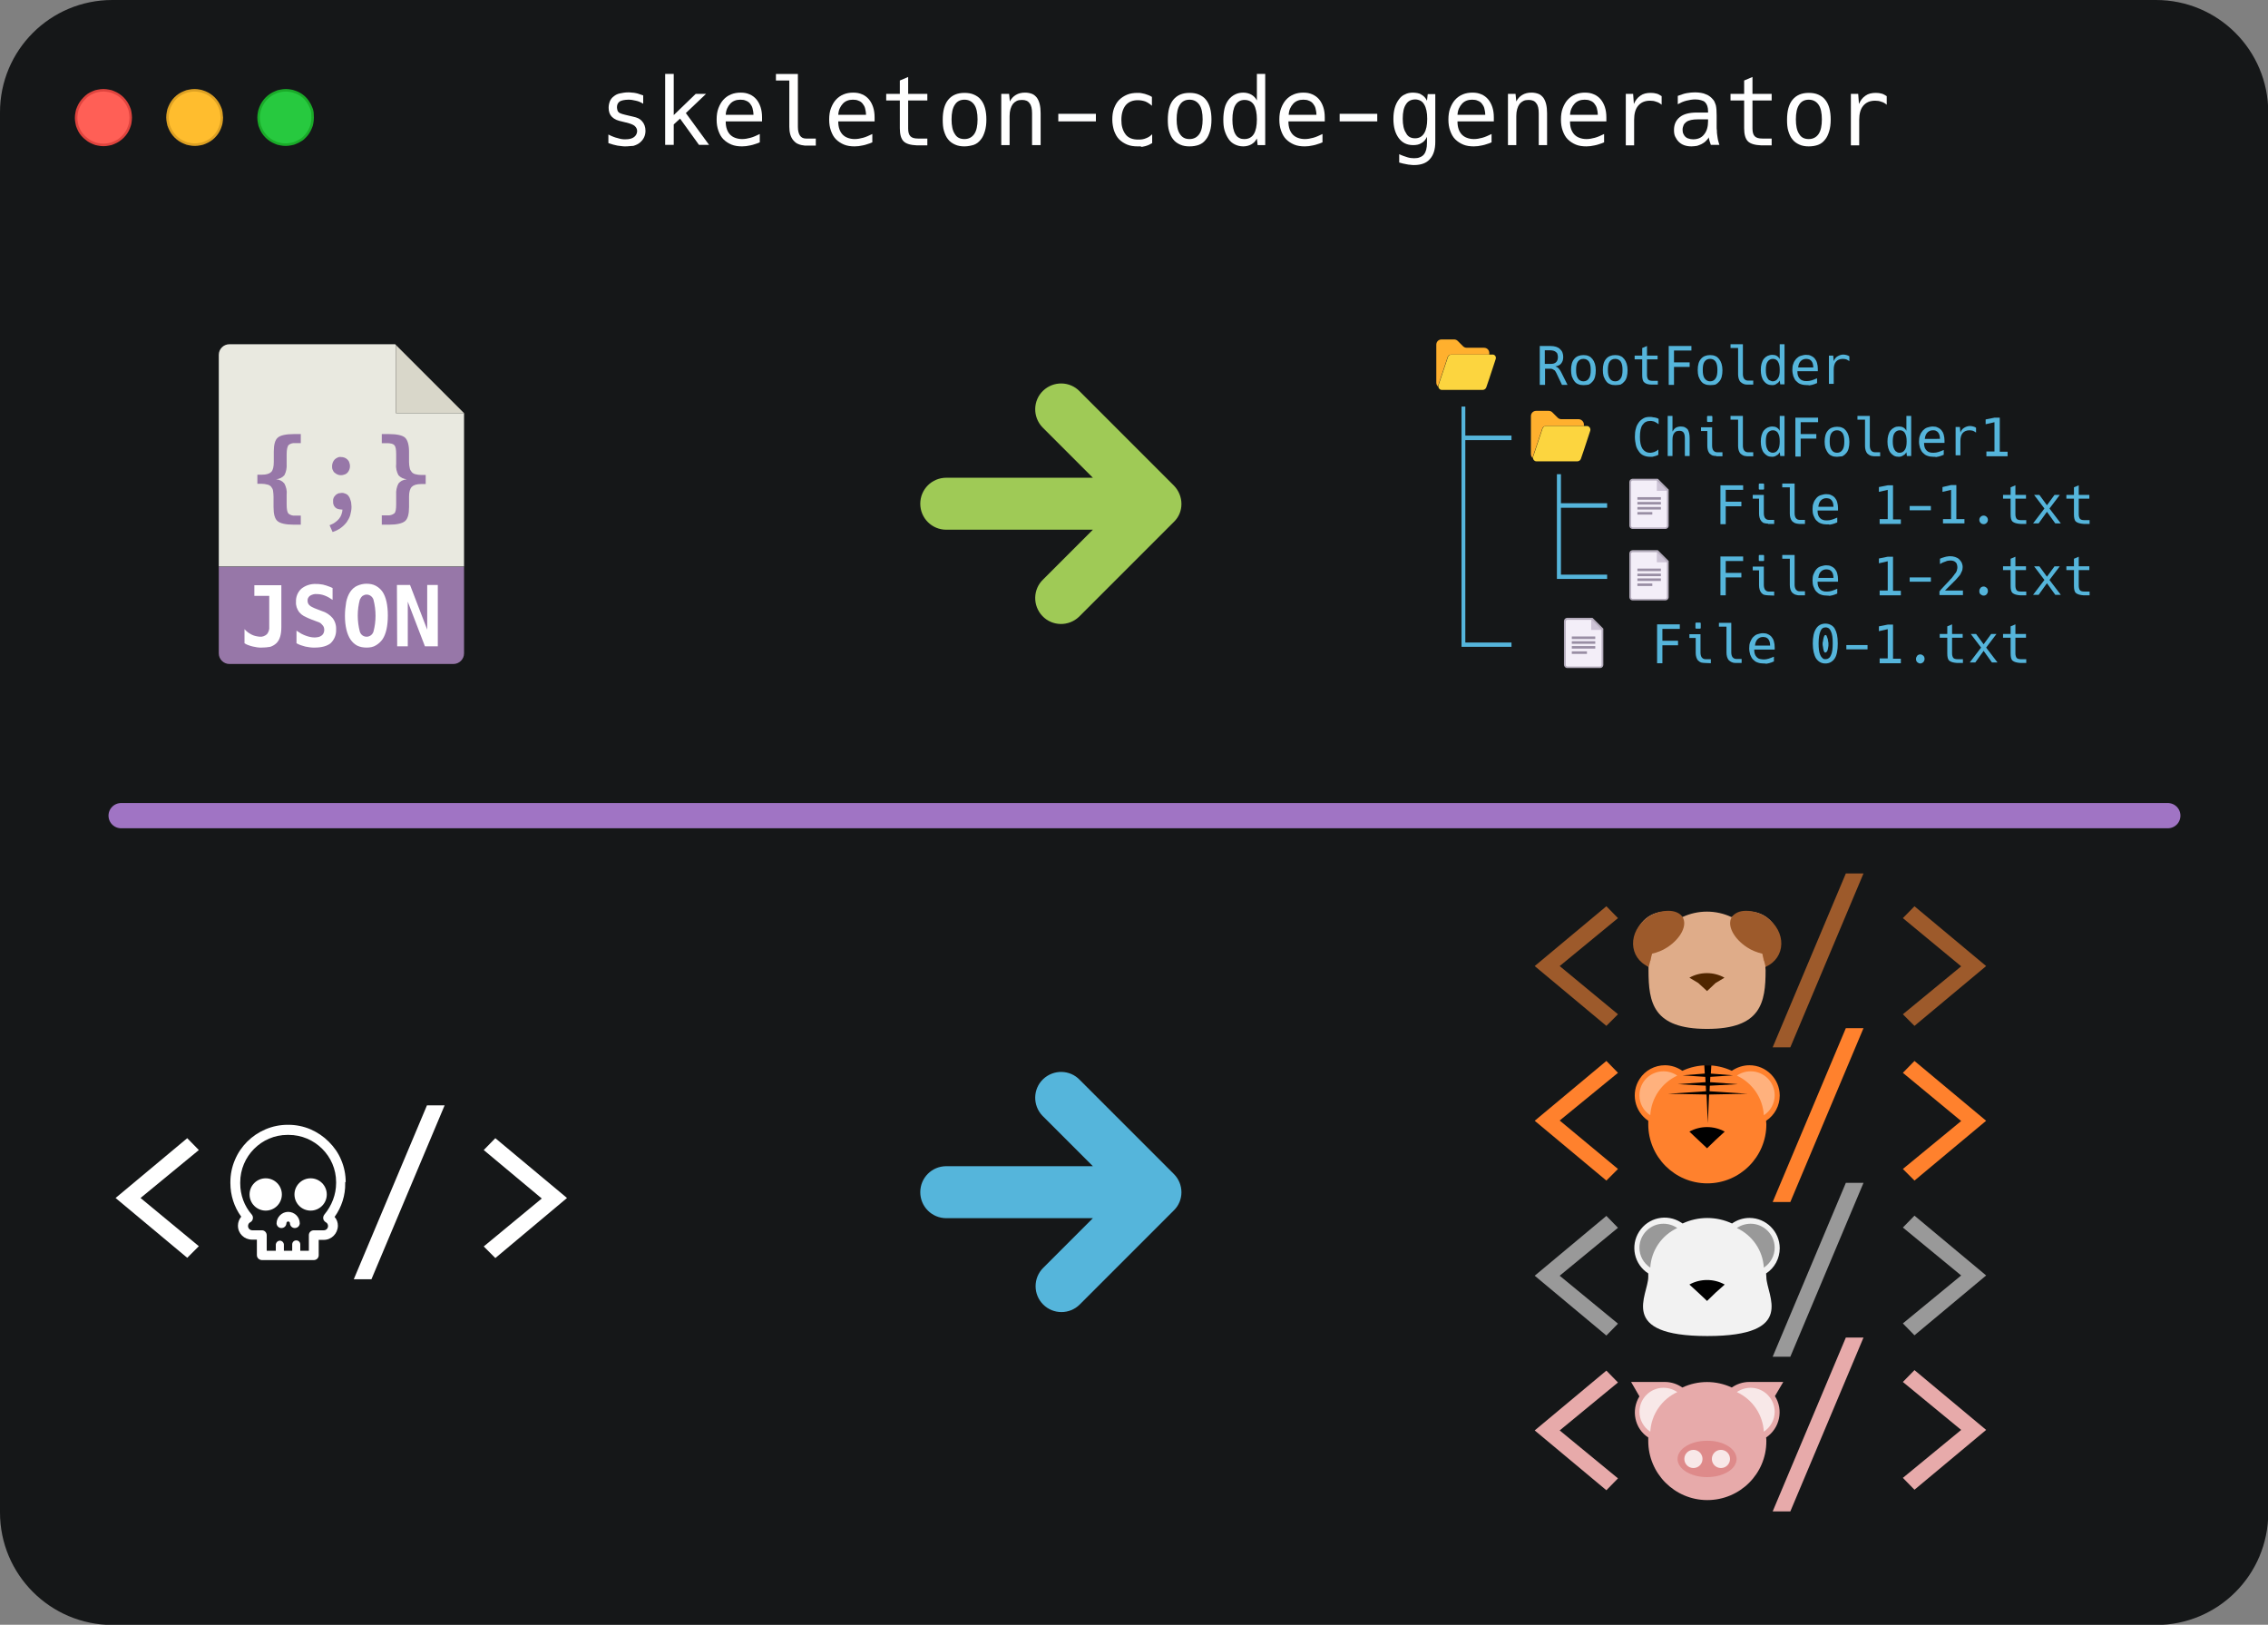 <?xml version="1.0" encoding="utf-8"?>
<!-- Generator: Adobe Illustrator 25.4.1, SVG Export Plug-In . SVG Version: 6.00 Build 0)  -->
<svg version="1.1" id="Capa_1" xmlns="http://www.w3.org/2000/svg" xmlns:xlink="http://www.w3.org/1999/xlink" x="0px" y="0px"
	 viewBox="0 0 898.8 643.8" style="enable-background:new 0 0 898.8 643.8;" xml:space="preserve">
<rect x="0" y="0" width="898.8" height="643.8" fill="#808080" stroke="none"/>
<style type="text/css">
	.st0{fill:#151718;}
	.st1{clip-path:url(#SVGID_00000122688895905922125170000012140817356995752117_);}
	.st2{fill:#FF5F56;}
	.st3{fill:none;stroke:#E0443E;}
	.st4{fill:#FFBD2E;}
	.st5{fill:none;stroke:#DEA123;}
	.st6{fill:#27C93F;}
	.st7{fill:none;stroke:#1AAB29;}
	.st8{enable-background:new    ;}
	.st9{fill:#FFFFFF;}
	.st10{fill:#55B5DB;}
	.st11{fill:#FF812D;}
	.st12{fill:#FFB17D;}
	.st13{fill-rule:evenodd;clip-rule:evenodd;}
	.st14{fill:#999999;}
	.st15{fill:#F2F2F2;}
	.st16{fill:#E7AAAA;}
	.st17{fill:#F8E8E8;}
	.st18{fill:#DE8A8A;}
	.st19{fill:#9D5A2B;}
	.st20{fill:#DFAC89;}
	.st21{fill:#CE804A;}
	.st22{fill:#502600;}
	.st23{fill:#9FCA56;}
	.st24{fill:#E9E9E0;}
	.st25{fill:#9777A8;}
	.st26{fill:#D9D7CA;}
	.st27{fill:none;stroke:#A074C4;stroke-width:10;stroke-linecap:round;stroke-miterlimit:10;}
	.st28{fill:#FFB02E;enable-background:new    ;}
	.st29{fill:#FCD53F;enable-background:new    ;}
	.st30{fill:#F3EEF8;}
	.st31{fill:#CDC4D6;enable-background:new    ;}
	.st32{fill:none;stroke:#998EA4;stroke-miterlimit:10;enable-background:new    ;}
	.st33{fill:#B4ACBC;}
</style>
<g id="Capa_2_00000126319926848230076950000012478112541834428095_">
	<path class="st0" d="M44.5,0h809.9c24.6,0,44.5,19.9,44.5,44.5v554.9c0,24.6-19.9,44.5-44.5,44.5H44.5C19.9,643.8,0,623.9,0,599.3
		V44.5C0,19.9,19.9,0,44.5,0z"/>
	<g>
		<defs>
			<rect id="SVGID_1_" x="28.4" y="34" width="97.3" height="25.2"/>
		</defs>
		<clipPath id="SVGID_00000016782465815737754200000002615748730573952896_">
			<use xlink:href="#SVGID_1_"  style="overflow:visible;"/>
		</clipPath>
		<g style="clip-path:url(#SVGID_00000016782465815737754200000002615748730573952896_);">
			<path class="st2" d="M51.8,46.6c0,0.7-0.1,1.4-0.2,2.1c-0.1,0.7-0.4,1.4-0.6,2c-0.5,1.3-1.3,2.5-2.3,3.5c-0.5,0.5-1.1,1-1.7,1.4
				c-0.6,0.4-1.2,0.7-1.9,1c-0.6,0.3-1.3,0.5-2,0.6c-1.4,0.3-2.8,0.3-4.2,0c-0.7-0.1-1.4-0.3-2-0.6c-0.7-0.3-1.3-0.6-1.9-1
				c-0.6-0.4-1.1-0.9-1.6-1.3c-0.5-0.5-1-1-1.4-1.6c-0.4-0.6-0.7-1.2-1-1.9c-0.3-0.6-0.5-1.3-0.6-2c-0.3-1.4-0.3-2.8,0-4.2
				c0.1-0.7,0.3-1.4,0.6-2c0.3-0.7,0.6-1.3,1-1.9c0.4-0.6,0.9-1.2,1.4-1.7c0.5-0.5,1-1,1.6-1.4c0.6-0.4,1.2-0.7,1.9-1
				c0.6-0.3,1.3-0.5,2-0.6c1.4-0.3,2.8-0.3,4.2,0c0.7,0.1,1.4,0.3,2,0.6c0.7,0.3,1.3,0.6,1.9,1c1.2,0.8,2.2,1.8,3,3
				c0.4,0.6,0.7,1.2,1,1.9c0.3,0.6,0.5,1.3,0.6,2C51.7,45.2,51.8,45.9,51.8,46.6z"/>
			<path class="st3" d="M51.8,46.6c0,0.7-0.1,1.4-0.2,2.1c-0.1,0.7-0.4,1.4-0.6,2c-0.5,1.3-1.3,2.5-2.3,3.5c-0.5,0.5-1.1,1-1.7,1.4
				c-0.6,0.4-1.2,0.7-1.9,1c-0.6,0.3-1.3,0.5-2,0.6c-1.4,0.3-2.8,0.3-4.2,0c-0.7-0.1-1.4-0.3-2-0.6c-0.7-0.3-1.3-0.6-1.9-1
				c-0.6-0.4-1.1-0.9-1.6-1.3c-0.5-0.5-1-1-1.4-1.6c-0.4-0.6-0.7-1.2-1-1.9c-0.3-0.6-0.5-1.3-0.6-2c-0.3-1.4-0.3-2.8,0-4.2
				c0.1-0.7,0.3-1.4,0.6-2c0.3-0.7,0.6-1.3,1-1.9c0.4-0.6,0.9-1.2,1.4-1.7c0.5-0.5,1-1,1.6-1.4c0.6-0.4,1.2-0.7,1.9-1
				c0.6-0.3,1.3-0.5,2-0.6c1.4-0.3,2.8-0.3,4.2,0c0.7,0.1,1.4,0.3,2,0.6c0.7,0.3,1.3,0.6,1.9,1c1.2,0.8,2.2,1.8,3,3
				c0.4,0.6,0.7,1.2,1,1.9c0.3,0.6,0.5,1.3,0.6,2C51.7,45.2,51.8,45.9,51.8,46.6z"/>
			<path class="st4" d="M87.9,46.6c0,0.7-0.1,1.4-0.2,2.1c-0.1,0.7-0.4,1.4-0.6,2c-0.5,1.3-1.3,2.5-2.3,3.5c-0.5,0.5-1.1,1-1.6,1.3
				c-0.6,0.4-1.2,0.7-1.9,1c-0.6,0.3-1.3,0.5-2,0.6c-1.4,0.3-2.8,0.3-4.2,0c-0.7-0.1-1.4-0.3-2-0.6c-0.7-0.3-1.3-0.6-1.9-1
				c-1.2-0.8-2.2-1.8-3-3c-0.4-0.6-0.7-1.2-1-1.9c-0.3-0.6-0.5-1.3-0.6-2c-0.3-1.4-0.3-2.8,0-4.2c0.1-0.7,0.3-1.4,0.6-2
				c0.3-0.7,0.6-1.3,1-1.9c0.4-0.6,0.8-1.1,1.3-1.6c1-1,2.2-1.8,3.5-2.3c0.6-0.3,1.3-0.5,2-0.6c1.4-0.3,2.8-0.3,4.2,0
				c0.7,0.1,1.4,0.4,2,0.6c0.7,0.3,1.3,0.6,1.9,1c1.2,0.8,2.2,1.8,3,3c0.4,0.6,0.7,1.2,1,1.9c0.3,0.6,0.5,1.3,0.6,2
				C87.8,45.2,87.8,45.9,87.9,46.6z"/>
			<path class="st5" d="M87.9,46.6c0,0.7-0.1,1.4-0.2,2.1c-0.1,0.7-0.4,1.4-0.6,2c-0.5,1.3-1.3,2.5-2.3,3.5c-0.5,0.5-1.1,1-1.6,1.3
				c-0.6,0.4-1.2,0.7-1.9,1c-0.6,0.3-1.3,0.5-2,0.6c-1.4,0.3-2.8,0.3-4.2,0c-0.7-0.1-1.4-0.3-2-0.6c-0.7-0.3-1.3-0.6-1.9-1
				c-1.2-0.8-2.2-1.8-3-3c-0.4-0.6-0.7-1.2-1-1.9c-0.3-0.6-0.5-1.3-0.6-2c-0.3-1.4-0.3-2.8,0-4.2c0.1-0.7,0.3-1.4,0.6-2
				c0.3-0.7,0.6-1.3,1-1.9c0.4-0.6,0.8-1.1,1.3-1.6c1-1,2.2-1.8,3.5-2.3c0.6-0.3,1.3-0.5,2-0.6c1.4-0.3,2.8-0.3,4.2,0
				c0.7,0.1,1.4,0.4,2,0.6c0.7,0.3,1.3,0.6,1.9,1c1.2,0.8,2.2,1.8,3,3c0.4,0.6,0.7,1.2,1,1.9c0.3,0.6,0.5,1.3,0.6,2
				C87.8,45.2,87.8,45.9,87.9,46.6z"/>
			<path class="st6" d="M123.9,46.6c0,0.7-0.1,1.4-0.2,2.1c-0.1,0.7-0.3,1.4-0.6,2c-0.3,0.7-0.6,1.3-1,1.9c-0.4,0.6-0.8,1.1-1.3,1.6
				c-0.5,0.5-1,1-1.6,1.3c-0.6,0.4-1.2,0.7-1.9,1c-0.6,0.3-1.3,0.5-2,0.6c-1.4,0.3-2.8,0.3-4.2,0c-0.7-0.1-1.4-0.3-2-0.6
				c-0.7-0.3-1.3-0.6-1.9-1c-0.6-0.4-1.1-0.8-1.6-1.3c-1-1-1.8-2.2-2.3-3.5c-0.3-0.6-0.5-1.3-0.6-2c-0.3-1.4-0.3-2.8,0-4.2
				c0.1-0.7,0.4-1.4,0.6-2c0.3-0.7,0.6-1.3,1-1.9c0.8-1.2,1.8-2.2,3-3c0.6-0.4,1.2-0.7,1.9-1c0.6-0.3,1.3-0.5,2-0.6
				c1.4-0.3,2.8-0.3,4.2,0c0.7,0.1,1.4,0.4,2,0.6c2,0.8,3.7,2.2,4.8,4c0.4,0.6,0.7,1.2,1,1.9c0.3,0.6,0.5,1.3,0.6,2
				C123.8,45.2,123.9,45.9,123.9,46.6z"/>
			<path class="st7" d="M123.9,46.6c0,0.7-0.1,1.4-0.2,2.1c-0.1,0.7-0.3,1.4-0.6,2c-0.3,0.7-0.6,1.3-1,1.9c-0.4,0.6-0.8,1.1-1.3,1.6
				c-0.5,0.5-1,1-1.6,1.3c-0.6,0.4-1.2,0.7-1.9,1c-0.6,0.3-1.3,0.5-2,0.6c-1.4,0.3-2.8,0.3-4.2,0c-0.7-0.1-1.4-0.3-2-0.6
				c-0.7-0.3-1.3-0.6-1.9-1c-0.6-0.4-1.1-0.8-1.6-1.3c-1-1-1.8-2.2-2.3-3.5c-0.3-0.6-0.5-1.3-0.6-2c-0.3-1.4-0.3-2.8,0-4.2
				c0.1-0.7,0.4-1.4,0.6-2c0.3-0.7,0.6-1.3,1-1.9c0.8-1.2,1.8-2.2,3-3c0.6-0.4,1.2-0.7,1.9-1c0.6-0.3,1.3-0.5,2-0.6
				c1.4-0.3,2.8-0.3,4.2,0c0.7,0.1,1.4,0.4,2,0.6c2,0.8,3.7,2.2,4.8,4c0.4,0.6,0.7,1.2,1,1.9c0.3,0.6,0.5,1.3,0.6,2
				C123.8,45.2,123.9,45.9,123.9,46.6z"/>
		</g>
	</g>
</g>
<g id="Capa_5">
	<g class="st8">
		<path class="st9" d="M247.9,58c-0.5,0-1.1,0-1.6-0.1c-0.6-0.1-1.1-0.1-1.6-0.2c-0.5-0.1-1-0.2-1.7-0.4s-1.3-0.4-1.9-0.6v-3.4
			c0.8,0.4,1.4,0.7,2,0.9c0.5,0.2,1.1,0.4,1.6,0.5c0.6,0.2,1.1,0.3,1.6,0.4c0.5,0.1,1.1,0.1,1.6,0.1c1.5,0,2.6-0.3,3.4-0.9
			c0.4-0.3,0.7-0.7,0.9-1.1s0.3-0.9,0.3-1.3c0-0.8-0.4-1.5-1.1-2.1c-0.7-0.5-1.8-0.9-3.4-1.3l-0.1,0l-1.2-0.3
			c-0.9-0.2-1.7-0.4-2.4-0.7s-1.3-0.7-1.8-1.2c-0.9-0.9-1.3-2.1-1.3-3.6c0-1,0.2-1.8,0.5-2.6c0.3-0.7,0.8-1.4,1.5-1.9
			c0.7-0.6,1.5-1,2.5-1.2c1-0.2,2-0.4,3.2-0.4c0.5,0,1,0,1.6,0.1c0.5,0,1,0.1,1.5,0.2c0.5,0.1,0.9,0.2,1.4,0.4
			c0.5,0.2,1,0.3,1.5,0.5v3.3c-1-0.6-1.9-1-2.9-1.2c-0.5-0.1-1-0.2-1.5-0.3c-0.5-0.1-1-0.1-1.6-0.1c-0.7,0-1.3,0.1-1.9,0.2
			c-0.6,0.1-1,0.3-1.4,0.5c-0.7,0.5-1.1,1.2-1.1,2.3c0,0.4,0.1,0.8,0.2,1.2s0.3,0.6,0.6,0.9c0.3,0.2,0.7,0.4,1.4,0.6
			c0.6,0.2,1.6,0.4,2.8,0.7l1.3,0.3c0.9,0.2,1.6,0.4,2.2,0.7s1.1,0.7,1.5,1.2c0.8,0.9,1.3,2.2,1.3,3.7c0,1-0.2,1.9-0.6,2.7
			c-0.4,0.8-0.9,1.4-1.6,2c-0.7,0.6-1.6,1-2.6,1.3C250.1,57.8,249.1,58,247.9,58z"/>
		<path class="st9" d="M263.6,29.3h3.4v16.3l8.7-8.4h4.1l-8,7.6l9.2,12.6H277L269.5,47l-2.5,2.3v8.1h-3.4V29.3z"/>
		<path class="st9" d="M294.1,58c-1.6,0-3-0.2-4.2-0.7c-1.2-0.5-2.3-1.2-3.2-2.1c-0.9-0.9-1.5-2-2-3.4s-0.7-2.8-0.7-4.4
			c0-1.7,0.2-3.2,0.7-4.5c0.5-1.3,1.1-2.4,1.9-3.3c0.9-1,1.9-1.7,3.1-2.2c1.2-0.5,2.5-0.7,3.8-0.7c1.4,0,2.5,0.2,3.6,0.7
			c1,0.4,1.9,1.1,2.6,1.9c0.7,0.8,1.3,1.9,1.7,3.1c0.4,1.2,0.6,2.6,0.6,4.1v1.6h-14.4v0.1c0,2.2,0.6,3.9,1.7,5.1
			c0.6,0.6,1.2,1,2,1.3c0.8,0.3,1.7,0.5,2.8,0.5c1.1,0,2.2-0.2,3.3-0.5c1.2-0.3,2.4-0.9,3.7-1.5v3.3c-0.6,0.3-1.3,0.5-1.9,0.7
			c-0.6,0.2-1.2,0.4-1.8,0.5c-0.6,0.1-1.2,0.2-1.7,0.3C295.2,57.9,294.6,58,294.1,58z M298.6,45.5c0-1-0.2-1.9-0.4-2.7
			c-0.2-0.7-0.6-1.3-1-1.8c-0.4-0.5-1-0.9-1.6-1.1c-0.6-0.3-1.4-0.4-2.2-0.4c-1.6,0-3,0.5-4,1.6c-1,1.1-1.7,2.5-1.8,4.4L298.6,45.5z
			"/>
		<path class="st9" d="M316.4,57.1c-0.8-0.3-1.4-0.8-2-1.5c-1.1-1.3-1.6-3.1-1.6-5.4V31.9h-5.3v-2.6h8.7v21c0,1.5,0.3,2.6,0.8,3.4
			c0.3,0.4,0.6,0.7,1,0.9c0.4,0.2,0.9,0.3,1.4,0.3h3.9v2.8H319C318,57.6,317.1,57.4,316.4,57.1z"/>
		<path class="st9" d="M338.7,58c-1.6,0-3-0.2-4.2-0.7c-1.2-0.5-2.3-1.2-3.2-2.1c-0.9-0.9-1.5-2-2-3.4s-0.7-2.8-0.7-4.4
			c0-1.7,0.2-3.2,0.7-4.5c0.5-1.3,1.1-2.4,1.9-3.3c0.9-1,1.9-1.7,3.1-2.2c1.2-0.5,2.5-0.7,3.8-0.7c1.4,0,2.5,0.2,3.6,0.7
			c1,0.4,1.9,1.1,2.6,1.9c0.7,0.8,1.3,1.9,1.7,3.1c0.4,1.2,0.6,2.6,0.6,4.1v1.6h-14.4v0.1c0,2.2,0.6,3.9,1.7,5.1
			c0.6,0.6,1.2,1,2,1.3c0.8,0.3,1.7,0.5,2.8,0.5c1.1,0,2.2-0.2,3.3-0.5c1.2-0.3,2.4-0.9,3.7-1.5v3.3c-0.6,0.3-1.3,0.5-1.9,0.7
			c-0.6,0.2-1.2,0.4-1.8,0.5c-0.6,0.1-1.2,0.2-1.7,0.3C339.8,57.9,339.2,58,338.7,58z M343.2,45.5c0-1-0.2-1.9-0.4-2.7
			c-0.2-0.7-0.6-1.3-1-1.8c-0.4-0.5-1-0.9-1.6-1.1c-0.6-0.3-1.4-0.4-2.2-0.4c-1.6,0-3,0.5-4,1.6c-1,1.1-1.7,2.5-1.8,4.4L343.2,45.5z
			"/>
		<path class="st9" d="M358.1,56c-1-1-1.5-2.7-1.5-5.2V39.8h-5.4v-2.6h5.4v-5.3l3.3-1.4v6.7h7.6v2.6h-7.6v11.1
			c0,1.5,0.3,2.5,0.9,3.1c0.6,0.6,1.5,0.9,3,0.9h3.7v2.7h-4.1C360.9,57.5,359.1,57,358.1,56z"/>
		<path class="st9" d="M382.2,58c-1.4,0-2.6-0.2-3.7-0.7c-1.1-0.5-2-1.1-2.7-2c-0.8-0.9-1.3-2.1-1.7-3.4c-0.4-1.3-0.5-2.8-0.5-4.5
			c0-3.4,0.7-6.1,2.2-7.9c1.5-1.8,3.6-2.7,6.4-2.7c1.4,0,2.7,0.2,3.8,0.7c1.1,0.5,2,1.1,2.7,2c1.5,1.8,2.2,4.5,2.2,7.9
			c0,1.7-0.2,3.3-0.6,4.6c-0.4,1.3-0.9,2.5-1.7,3.4c-0.7,0.9-1.6,1.6-2.7,2C384.9,57.7,383.6,58,382.2,58z M382.2,55.1
			c1.7,0,3-0.7,3.9-2c0.9-1.3,1.3-3.3,1.3-5.8s-0.4-4.5-1.3-5.8c-0.9-1.3-2.2-2-3.9-2c-1.7,0-3,0.7-3.8,2c-0.9,1.3-1.3,3.3-1.3,5.8
			s0.4,4.5,1.3,5.8C379.2,54.5,380.5,55.1,382.2,55.1z"/>
		<path class="st9" d="M396.9,37.2h3l0.3,3c0.6-1.2,1.4-2,2.4-2.6c1-0.6,2.2-0.9,3.6-0.9c1.1,0,2,0.2,2.8,0.5s1.4,0.9,1.9,1.5
			c1,1.4,1.5,3.4,1.5,6.2v12.6H409V44.9c0-1.8-0.3-3.2-1-4c-0.6-0.9-1.6-1.3-3-1.3c-0.8,0-1.5,0.1-2.1,0.4s-1.1,0.7-1.5,1.2
			c-0.8,1.1-1.3,2.7-1.3,4.8v11.5h-3.3V37.2z"/>
		<path class="st9" d="M419.4,45.1h14.9v3h-14.9V45.1z"/>
		<path class="st9" d="M450.8,58c-1.5,0-2.9-0.2-4.1-0.7c-1.2-0.5-2.3-1.2-3.2-2.1c-0.9-0.9-1.5-2.1-2-3.4c-0.4-1.3-0.7-2.8-0.7-4.4
			c0-1.7,0.2-3.2,0.7-4.5s1.1-2.4,2-3.3c0.9-0.9,2-1.6,3.2-2.1c1.2-0.5,2.6-0.7,4.1-0.7c0.6,0,1.1,0,1.5,0.1s0.9,0.2,1.4,0.3
			c0.9,0.3,1.9,0.6,2.8,1.2v3.5c-0.4-0.4-0.9-0.7-1.3-1c-0.4-0.3-0.9-0.5-1.3-0.7c-0.9-0.3-1.9-0.5-3-0.5c-2.1,0-3.7,0.7-4.8,2
			c-1.1,1.4-1.7,3.3-1.7,5.8c0,1.2,0.1,2.2,0.4,3.2s0.7,1.8,1.3,2.6c1.1,1.4,2.8,2,4.9,2c0.6,0,1.2,0,1.7-0.1c0.5-0.1,1-0.2,1.4-0.4
			c0.5-0.2,1-0.4,1.4-0.7c0.4-0.3,0.8-0.6,1.1-0.9v3.5c-0.4,0.2-0.9,0.5-1.3,0.7c-0.5,0.2-1,0.4-1.4,0.5c-0.4,0.1-0.9,0.2-1.4,0.3
			C452,57.9,451.4,58,450.8,58z"/>
		<path class="st9" d="M471.4,58c-1.4,0-2.6-0.2-3.7-0.7c-1.1-0.5-2-1.1-2.7-2c-0.8-0.9-1.3-2.1-1.7-3.4c-0.4-1.3-0.5-2.8-0.5-4.5
			c0-3.4,0.7-6.1,2.2-7.9c1.5-1.8,3.6-2.7,6.4-2.7c1.4,0,2.7,0.2,3.8,0.7c1.1,0.5,2,1.1,2.7,2c1.5,1.8,2.2,4.5,2.2,7.9
			c0,1.7-0.2,3.3-0.6,4.6c-0.4,1.3-0.9,2.5-1.7,3.4c-0.7,0.9-1.6,1.6-2.7,2S472.8,58,471.4,58z M471.4,55.1c1.7,0,3-0.7,3.9-2
			c0.9-1.3,1.3-3.3,1.3-5.8s-0.4-4.5-1.3-5.8c-0.9-1.3-2.2-2-3.9-2c-1.7,0-3,0.7-3.8,2c-0.9,1.3-1.3,3.3-1.3,5.8s0.4,4.5,1.3,5.8
			C468.5,54.5,469.7,55.1,471.4,55.1z"/>
		<path class="st9" d="M492.7,58c-1.3,0-2.4-0.3-3.4-0.8s-1.8-1.2-2.4-2.1c-0.7-1-1.2-2.1-1.6-3.4c-0.4-1.3-0.5-2.8-0.5-4.4
			c0-1.6,0.2-3.1,0.5-4.4c0.3-1.3,0.9-2.5,1.6-3.4c0.7-0.9,1.6-1.6,2.6-2.1c1-0.5,2.1-0.7,3.2-0.7c1.2,0,2.3,0.3,3.2,0.8
			c0.9,0.5,1.7,1.3,2.2,2.3V29.3h3.3v28.2h-3l-0.3-2.6c-0.3,0.5-0.6,0.9-0.9,1.3c-0.4,0.4-0.8,0.7-1.3,1C495,57.7,493.9,58,492.7,58
			z M493.2,55.1c1.6,0,2.9-0.7,3.7-2c0.8-1.3,1.2-3.3,1.2-5.8s-0.4-4.5-1.2-5.8c-0.4-0.6-0.9-1.1-1.5-1.4c-0.6-0.3-1.3-0.5-2.2-0.5
			c-1.6,0-2.8,0.7-3.6,2c-0.8,1.3-1.2,3.3-1.2,5.8s0.4,4.5,1.2,5.8c0.4,0.7,0.9,1.2,1.6,1.5C491.7,55,492.4,55.1,493.2,55.1z"/>
		<path class="st9" d="M517.1,58c-1.6,0-3-0.2-4.2-0.7c-1.2-0.5-2.3-1.2-3.2-2.1s-1.5-2-2-3.4s-0.7-2.8-0.7-4.4
			c0-1.7,0.2-3.2,0.7-4.5c0.5-1.3,1.1-2.4,1.9-3.3c0.9-1,1.9-1.7,3.1-2.2c1.2-0.5,2.5-0.7,3.8-0.7c1.4,0,2.5,0.2,3.6,0.7
			s1.9,1.1,2.6,1.9c0.7,0.8,1.3,1.9,1.7,3.1c0.4,1.2,0.6,2.6,0.6,4.1v1.6h-14.4v0.1c0,2.2,0.6,3.9,1.7,5.1c0.6,0.6,1.2,1,2,1.3
			c0.8,0.3,1.7,0.5,2.8,0.5s2.2-0.2,3.3-0.5c1.2-0.3,2.4-0.9,3.7-1.5v3.3c-0.6,0.3-1.3,0.5-1.9,0.7c-0.6,0.2-1.2,0.4-1.8,0.5
			c-0.6,0.1-1.2,0.2-1.7,0.3C518.3,57.9,517.7,58,517.1,58z M521.7,45.5c0-1-0.2-1.9-0.4-2.7c-0.2-0.7-0.6-1.3-1-1.8
			c-0.4-0.5-1-0.9-1.6-1.1c-0.6-0.3-1.4-0.4-2.2-0.4c-1.6,0-3,0.5-4,1.6c-1,1.1-1.7,2.5-1.8,4.4L521.7,45.5z"/>
		<path class="st9" d="M530.9,45.1h14.9v3h-14.9V45.1z"/>
		<path class="st9" d="M560.4,65.4c-0.5,0-0.9,0-1.4-0.1c-0.5,0-1-0.1-1.5-0.2c-0.5-0.1-1-0.2-1.5-0.3c-0.5-0.1-1-0.3-1.5-0.4v-3.3
			c0.6,0.3,1.2,0.5,1.7,0.7s1.1,0.4,1.5,0.5c0.9,0.3,1.9,0.4,2.7,0.4c0.9,0,1.7-0.1,2.3-0.4c0.6-0.2,1.2-0.6,1.6-1.1
			c0.8-1,1.2-2.5,1.2-4.6v-2.4c-0.5,1.1-1.2,2-2.2,2.5c-0.9,0.6-2,0.8-3.3,0.8c-2.4,0-4.3-0.9-5.7-2.8s-2.1-4.4-2.1-7.6
			c0-3.2,0.7-5.7,2.1-7.6c0.7-1,1.5-1.7,2.5-2.1c0.9-0.5,2-0.7,3.2-0.7c0.6,0,1.2,0.1,1.8,0.2s1.1,0.3,1.5,0.6
			c0.9,0.5,1.7,1.3,2.2,2.4l0.3-2.6h3v18.9c0,3-0.7,5.3-2.2,6.9C565.3,64.6,563.2,65.4,560.4,65.4z M560.8,54.8c1.6,0,2.8-0.7,3.6-2
			c0.8-1.3,1.2-3.2,1.2-5.7c0-2.5-0.4-4.4-1.2-5.7c-0.4-0.7-0.9-1.2-1.5-1.5c-0.6-0.3-1.3-0.5-2-0.5c-1.6,0-2.9,0.6-3.7,1.9
			c-0.9,1.3-1.3,3.2-1.3,5.7c0,2.5,0.4,4.4,1.3,5.7C557.9,54.2,559.2,54.8,560.8,54.8z"/>
		<path class="st9" d="M584.1,58c-1.6,0-3-0.2-4.2-0.7c-1.2-0.5-2.3-1.2-3.2-2.1c-0.9-0.9-1.5-2-2-3.4s-0.7-2.8-0.7-4.4
			c0-1.7,0.2-3.2,0.7-4.5c0.5-1.3,1.1-2.4,1.9-3.3c0.9-1,1.9-1.7,3.1-2.2c1.2-0.5,2.5-0.7,3.8-0.7c1.4,0,2.5,0.2,3.6,0.7
			c1,0.4,1.9,1.1,2.6,1.9c0.7,0.8,1.3,1.9,1.7,3.1c0.4,1.2,0.6,2.6,0.6,4.1v1.6h-14.4v0.1c0,2.2,0.6,3.9,1.7,5.1
			c0.6,0.6,1.2,1,2,1.3c0.8,0.3,1.7,0.5,2.8,0.5c1.1,0,2.2-0.2,3.3-0.5c1.2-0.3,2.4-0.9,3.7-1.5v3.3c-0.6,0.3-1.3,0.5-1.9,0.7
			c-0.6,0.2-1.2,0.4-1.8,0.5c-0.6,0.1-1.2,0.2-1.7,0.3C585.2,57.9,584.6,58,584.1,58z M588.6,45.5c0-1-0.2-1.9-0.4-2.7
			c-0.2-0.7-0.6-1.3-1-1.8c-0.4-0.5-1-0.9-1.6-1.1c-0.6-0.3-1.4-0.4-2.2-0.4c-1.6,0-3,0.5-4,1.6c-1,1.1-1.7,2.5-1.8,4.4L588.6,45.5z
			"/>
		<path class="st9" d="M597.6,37.2h3l0.3,3c0.6-1.2,1.4-2,2.4-2.6c1-0.6,2.2-0.9,3.6-0.9c1.1,0,2,0.2,2.8,0.5s1.4,0.9,1.9,1.5
			c1,1.4,1.5,3.4,1.5,6.2v12.6h-3.3V44.9c0-1.8-0.3-3.2-1-4c-0.6-0.9-1.6-1.3-3-1.3c-0.8,0-1.5,0.1-2.1,0.4s-1.1,0.7-1.5,1.2
			c-0.8,1.1-1.3,2.7-1.3,4.8v11.5h-3.3V37.2z"/>
		<path class="st9" d="M628.7,58c-1.6,0-3-0.2-4.2-0.7c-1.2-0.5-2.3-1.2-3.2-2.1c-0.9-0.9-1.5-2-2-3.4s-0.7-2.8-0.7-4.4
			c0-1.7,0.2-3.2,0.7-4.5c0.5-1.3,1.1-2.4,1.9-3.3c0.9-1,1.9-1.7,3.1-2.2c1.2-0.5,2.5-0.7,3.8-0.7c1.4,0,2.5,0.2,3.6,0.7
			c1,0.4,1.9,1.1,2.6,1.9c0.7,0.8,1.3,1.9,1.7,3.1c0.4,1.2,0.6,2.6,0.6,4.1v1.6h-14.4v0.1c0,2.2,0.6,3.9,1.7,5.1
			c0.6,0.6,1.2,1,2,1.3c0.8,0.3,1.7,0.5,2.8,0.5c1.1,0,2.2-0.2,3.3-0.5c1.2-0.3,2.4-0.9,3.7-1.5v3.3c-0.6,0.3-1.3,0.5-1.9,0.7
			c-0.6,0.2-1.2,0.4-1.8,0.5c-0.6,0.1-1.2,0.2-1.7,0.3C629.8,57.9,629.2,58,628.7,58z M633.2,45.5c0-1-0.2-1.9-0.4-2.7
			c-0.2-0.7-0.6-1.3-1-1.8c-0.4-0.5-1-0.9-1.6-1.1c-0.6-0.3-1.4-0.4-2.2-0.4c-1.6,0-3,0.5-4,1.6c-1,1.1-1.7,2.5-1.8,4.4L633.2,45.5z
			"/>
		<path class="st9" d="M644.2,37.2h3l0.3,4c0.6-1.4,1.4-2.5,2.6-3.3c1.1-0.8,2.5-1.1,4.1-1.1c0.8,0,1.6,0.1,2.3,0.3
			c0.3,0.1,0.7,0.2,1,0.4s0.7,0.4,1,0.6v3.4c-0.7-0.6-1.4-1-2.2-1.2c-0.7-0.3-1.6-0.4-2.4-0.4c-2.1,0-3.6,0.7-4.7,2
			c-1.1,1.3-1.6,3.2-1.6,5.6v10.1h-3.3V37.2z"/>
		<path class="st9" d="M670.3,58c-2.1,0-3.8-0.6-5-1.8c-0.6-0.6-1-1.2-1.4-2s-0.5-1.7-0.5-2.7c0-2.2,0.8-3.9,2.3-5.1
			c1.5-1.2,3.7-1.8,6.7-1.8h4.5v-0.5c0-0.8-0.1-1.5-0.3-2.1s-0.5-1.1-0.9-1.5c-0.4-0.4-0.9-0.6-1.6-0.8c-0.7-0.2-1.4-0.3-2.3-0.3
			c-1.1,0-2.3,0.2-3.5,0.5c-1.2,0.3-2.3,0.8-3.4,1.4v-3.3c0.5-0.2,1.1-0.4,1.7-0.6c0.6-0.2,1.2-0.4,1.9-0.5c1.1-0.2,2.2-0.3,3.3-0.3
			c0.9,0,1.6,0.1,2.3,0.2s1.4,0.3,2,0.6c0.6,0.2,1.1,0.5,1.6,0.9c0.5,0.4,0.9,0.8,1.3,1.3c0.3,0.4,0.5,0.7,0.6,1.1
			c0.2,0.4,0.3,0.8,0.4,1.1c0.2,0.9,0.3,2.2,0.3,4V50c0,0.7,0,1.3,0.1,1.8c0,0.5,0,1,0.1,1.5c0.1,0.5,0.1,1,0.2,1.4
			c0.1,0.4,0.1,0.8,0.2,1c0.1,0.4,0.2,0.7,0.3,1.1s0.2,0.5,0.2,0.6H678c-0.1-0.1-0.1-0.4-0.2-0.6c-0.1-0.3-0.2-0.6-0.3-0.9
			c-0.1-0.3-0.1-0.5-0.2-0.8c-0.1-0.3-0.1-0.5-0.1-0.7c-0.3,0.6-0.8,1.1-1.3,1.6c-0.5,0.5-1.1,0.8-1.6,1.1c-0.6,0.3-1.2,0.5-1.8,0.7
			C671.7,57.9,671.1,58,670.3,58z M671,55.2c1.8,0,3.3-0.6,4.3-1.9c1.1-1.3,1.6-3.1,1.6-5.3v-0.7h-4.2c-1.9,0-3.4,0.3-4.4,1
			c-0.5,0.4-0.9,0.8-1.1,1.3s-0.4,1.1-0.4,1.8c0,0.6,0.1,1.2,0.3,1.6c0.2,0.5,0.5,0.9,0.8,1.2c0.3,0.3,0.8,0.6,1.3,0.7
			C669.7,55.1,670.3,55.2,671,55.2z"/>
		<path class="st9" d="M692.7,56c-1-1-1.5-2.7-1.5-5.2V39.8h-5.4v-2.6h5.4v-5.3l3.3-1.4v6.7h7.6v2.6h-7.6v11.1
			c0,1.5,0.3,2.5,0.9,3.1c0.6,0.6,1.5,0.9,3,0.9h3.7v2.7h-4.1C695.5,57.5,693.7,57,692.7,56z"/>
		<path class="st9" d="M716.8,58c-1.4,0-2.6-0.2-3.7-0.7c-1.1-0.5-2-1.1-2.7-2c-0.8-0.9-1.3-2.1-1.7-3.4c-0.4-1.3-0.5-2.8-0.5-4.5
			c0-3.4,0.7-6.1,2.2-7.9c1.5-1.8,3.6-2.7,6.4-2.7c1.4,0,2.7,0.2,3.8,0.7c1.1,0.5,2,1.1,2.7,2c1.5,1.8,2.2,4.5,2.2,7.9
			c0,1.7-0.2,3.3-0.6,4.6c-0.4,1.3-0.9,2.5-1.7,3.4c-0.7,0.9-1.6,1.6-2.7,2S718.2,58,716.8,58z M716.8,55.1c1.7,0,3-0.7,3.9-2
			c0.9-1.3,1.3-3.3,1.3-5.8s-0.4-4.5-1.3-5.8c-0.9-1.3-2.2-2-3.9-2c-1.7,0-3,0.7-3.8,2c-0.9,1.3-1.3,3.3-1.3,5.8s0.4,4.5,1.3,5.8
			C713.8,54.5,715.1,55.1,716.8,55.1z"/>
		<path class="st9" d="M733.4,37.2h3l0.3,4c0.6-1.4,1.4-2.5,2.6-3.3c1.1-0.8,2.5-1.1,4.1-1.1c0.8,0,1.6,0.1,2.3,0.3
			c0.3,0.1,0.7,0.2,1,0.4s0.7,0.4,1,0.6v3.4c-0.7-0.6-1.4-1-2.2-1.2c-0.7-0.3-1.6-0.4-2.4-0.4c-2.1,0-3.6,0.7-4.7,2
			c-1.1,1.3-1.6,3.2-1.6,5.6v10.1h-3.3V37.2z"/>
	</g>
	<path class="st9" d="M114.2,480.2c-2.5,0-4.6,2.1-4.6,4.6c0.1,1.1,1,1.9,2.1,1.8c1-0.1,1.7-0.8,1.8-1.8c0-0.4,0.2-0.7,0.6-0.8
		c0.4,0,0.7,0.2,0.8,0.6c0,0.1,0,0.1,0,0.2c0.1,1.1,1,1.9,2.1,1.8c1-0.1,1.7-0.8,1.8-1.8C118.8,482.2,116.7,480.2,114.2,480.2z"/>
	<circle class="st9" cx="105.3" cy="473.3" r="6.4"/>
	<circle class="st9" cx="123.1" cy="473.3" r="6.4"/>
	<path class="st9" d="M137,468.4c0-3-0.6-6-1.8-8.8c-1.1-2.7-2.8-5.1-4.9-7.2c-2.1-2.1-4.5-3.7-7.2-4.9c-2.8-1.2-5.8-1.8-8.8-1.8
		H114c-3,0-6,0.6-8.8,1.8c-5.4,2.3-9.8,6.6-12.1,12.1c-1.2,2.8-1.8,5.8-1.8,8.8v0.4c0,4.8,1.5,9.5,4.3,13.3c-0.8,1-1.3,2.2-1.3,3.5
		v0.1c0,3.1,2.5,5.5,5.6,5.5h1.9v6.1c0,1.1,0.8,1.9,1.9,2c0,0,0,0,0,0h20.7c1.1,0,1.9-0.9,1.9-1.9c0,0,0,0,0,0v-6.1h2
		c3.1,0,5.5-2.5,5.6-5.5v-0.1c0-1.3-0.4-2.5-1.3-3.5c2.8-3.9,4.3-8.6,4.2-13.3V468.4z M133.2,468.8c0,4.5-1.7,8.9-4.6,12.4
		c-0.4,0.5-0.6,1.1-0.5,1.7c0.1,0.6,0.5,1.1,1,1.4c0.6,0.3,0.9,0.9,0.9,1.5l0,0c0,0.9-0.7,1.7-1.7,1.7h-3.9c-1.1,0-2,0.8-2,1.9
		c0,0,0,0.1,0,0.1v6.1H119v-2.5c0-0.9-0.7-1.6-1.6-1.6c-0.9,0-1.6,0.7-1.6,1.6v2.5h-3.3v-2.5c-0.1-0.9-0.8-1.5-1.7-1.5
		c-0.8,0.1-1.4,0.7-1.5,1.5v2.5h-3.6v-6.1c0-1.1-0.8-2-1.9-2c0,0-0.1,0-0.1,0H100c-0.9,0-1.7-0.7-1.7-1.7l0,0v0
		c0-0.6,0.3-1.2,0.9-1.5c1-0.5,1.3-1.8,0.8-2.7c-0.1-0.1-0.1-0.2-0.2-0.3c-3-3.4-4.6-7.8-4.6-12.4v-0.4c0-10.3,8.4-18.8,18.7-18.8
		c0,0,0,0,0.1,0h0.4c10.3,0,18.8,8.4,18.8,18.7c0,0,0,0,0,0.1L133.2,468.8L133.2,468.8z"/>
	<path class="st9" d="M78.8,493.8l-4.6,4.6l-28.4-23.7L74.2,451l4.6,4.7l-23.1,19L78.8,493.8z"/>
	<path class="st9" d="M176.2,438l-29,68.9h-7l29-68.9H176.2z"/>
	<path class="st9" d="M191.7,455.7l4.6-4.7l28.4,23.7l-28.4,23.8l-4.6-4.6l23-19L191.7,455.7z"/>
	<path class="st10" d="M465.2,465.2l-37.3-37.3c-3.9-4.1-10.4-4.2-14.5-0.3c-4.1,3.9-4.2,10.4-0.3,14.5c0.1,0.1,0.2,0.2,0.3,0.3
		l19.7,19.7H375c-5.7,0-10.3,4.6-10.3,10.3c0,5.7,4.6,10.3,10.3,10.3h58.1l-19.7,19.7c-4,4-4,10.5,0,14.5c4,4,10.5,4,14.5,0l0,0
		l37.3-37.3C469.2,475.7,469.2,469.2,465.2,465.2C465.2,465.2,465.2,465.2,465.2,465.2z"/>
	<path class="st11" d="M641.2,463.2l-4.6,4.6l-28.4-23.7l28.4-23.7l4.6,4.7L618.1,444L641.2,463.2z"/>
	<path class="st11" d="M738.5,407.4l-29,68.9h-7l29-68.9H738.5z"/>
	<path class="st11" d="M754.1,425.1l4.6-4.7l28.4,23.7l-28.4,23.7l-4.6-4.6l23.1-19L754.1,425.1z"/>
	<g id="g4224">
		<g id="g4396">
			<path id="path4398" class="st11" d="M693.3,422.1c6.6,0,12,5.4,12,12c0,4-2,7.8-5.4,10c0,0.5,0.1,0.9,0.1,1.4
				c0,12.9-10.5,23.4-23.4,23.4c-12.9,0-23.4-10.5-23.4-23.4c0-0.5,0-0.9,0-1.4c-5.5-3.7-7-11.1-3.4-16.6c2.2-3.4,6-5.4,10-5.4l0,0
				c2.5,0,4.9,0.8,6.9,2.2c6.2-2.9,13.4-2.9,19.6,0C688.4,422.9,690.8,422.1,693.3,422.1z"/>
			<path id="path4400" class="st12" d="M693.8,424.5c5.2,0,9.5,4.2,9.5,9.5c0,3.2-1.6,6.2-4.3,7.9c-0.4-6.8-4.5-12.8-10.7-15.7
				C689.9,425.1,691.8,424.5,693.8,424.5z"/>
			<path id="path4402" class="st12" d="M659.2,424.5c-5.2,0-9.5,4.2-9.5,9.5c0,3.2,1.6,6.2,4.3,7.9c0.4-6.8,4.5-12.8,10.7-15.7
				C663.1,425.1,661.2,424.5,659.2,424.5z"/>
		</g>
		<path id="path4431" class="st13" d="M675.4,422.1l0.2,3.3l-8.8,0.7l0,0l9,0.6l0.1,2.1l-11,0.8l0,0l11.1,0.6l0.1,2.2l-15,1l0,0
			l15.2,0.3l0.5,11.3v0.1l0.5-11.4l15.2-0.3l0,0l-15-1l0.1-2.2l11.1-0.6l0,0l-11-0.8l0.1-2.1l9-0.6l0,0l-8.8-0.7l0.2-3.3H675.4z"/>
		<path id="path4283" d="M676.5,455l-3.5-3.3l-3.5-3.3c4.3-2.4,9.7-2.4,14,0l-3.6,3.3L676.5,455z"/>
	</g>
	<path class="st14" d="M641.2,524.5l-4.6,4.7l-28.4-23.7l28.4-23.7l4.6,4.7l-23.1,19L641.2,524.5z"/>
	<path class="st14" d="M738.5,468.7l-29,68.9h-7l29-68.9L738.5,468.7z"/>
	<path class="st14" d="M754.1,486.4l4.6-4.7l28.4,23.7l-28.4,23.7l-4.6-4.7l23.1-19L754.1,486.4z"/>
	<g id="g4218">
		<path id="path4196" class="st15" d="M693.3,482.6c6.6,0,12,5.4,12,12c0,4-2,7.8-5.4,10c0,0.5,0.1,0.9,0.1,1.4
			c0,7.2,12.4,23.4-23.4,23.4s-23.4-16.2-23.4-23.4c0-0.5,0-0.9,0-1.4c-5.6-3.6-7.2-11-3.6-16.6c3.6-5.6,11-7.2,16.6-3.6
			c0.2,0.1,0.4,0.3,0.6,0.4c6.2-2.9,13.4-2.9,19.6,0C688.4,483.4,690.8,482.6,693.3,482.6L693.3,482.6z"/>
		<path id="path4198" class="st14" d="M693.8,484.9c5.2,0,9.5,4.3,9.5,9.5c0,3.2-1.6,6.1-4.3,7.9c-0.4-6.8-4.5-12.8-10.7-15.7
			C689.9,485.5,691.8,484.9,693.8,484.9z"/>
		<path id="path4200" class="st14" d="M659.2,484.9c-5.2,0-9.5,4.3-9.5,9.5c0,3.2,1.6,6.1,4.3,7.9c0.4-6.8,4.5-12.8,10.7-15.7
			C663.1,485.5,661.2,484.9,659.2,484.9L659.2,484.9z"/>
		<path id="path4212" d="M676.5,515.5l-3.5-3.3l-3.5-3.2c4.3-2.4,9.7-2.4,14,0l-3.6,3.2L676.5,515.5z"/>
	</g>
	<path class="st16" d="M641.2,585.8l-4.6,4.7l-28.4-23.7l28.4-23.7l4.6,4.7l-23.1,19L641.2,585.8z"/>
	<path class="st16" d="M738.5,530l-29,68.9h-7l29-68.9H738.5z"/>
	<path class="st16" d="M754.1,547.6l4.6-4.7l28.4,23.7l-28.4,23.7l-4.6-4.7l23.1-19L754.1,547.6z"/>
	<g id="g4362">
		<path id="path4165" class="st16" d="M646.4,547.6l3.3,5.7c-3.4,5.5-1.9,12.8,3.5,16.3c0,0.5,0,0.9,0,1.4
			c0,12.9,10.5,23.4,23.4,23.4h0l0,0c12.9,0,23.4-10.4,23.4-23.3c0,0,0-0.1,0-0.1l0,0c0-0.5,0-0.9-0.1-1.4c5.4-3.6,7-10.9,3.5-16.4
			l3.3-5.6h-13.5c-2.5,0-4.9,0.8-6.9,2.2c-6.2-2.9-13.4-2.9-19.6,0c-2-1.4-4.4-2.2-6.9-2.2L646.4,547.6L646.4,547.6z"/>
		<path id="path4167" class="st17" d="M693.8,549.9c5.2,0,9.5,4.3,9.5,9.5c0,3.2-1.6,6.1-4.3,7.9c-0.4-6.8-4.5-12.8-10.7-15.7
			C689.9,550.5,691.8,549.9,693.8,549.9z"/>
		<path id="path4169" class="st17" d="M659.2,549.9c-5.2,0-9.5,4.3-9.5,9.5c0,3.2,1.6,6.1,4.3,7.9c0.4-6.8,4.5-12.8,10.7-15.7
			C663.1,550.5,661.2,549.9,659.2,549.9z"/>
		<path id="path4171" class="st18" d="M688.2,578.1c0,4-5.2,7.2-11.7,7.2l0,0c-6.4,0-11.7-3.2-11.7-7.2l0,0c0-4,5.2-7.2,11.7-7.2
			l0,0C683,570.8,688.2,574.1,688.2,578.1z"/>
		<path id="path4173" class="st17" d="M674.7,578.1c0,2-1.6,3.6-3.6,3.6c-2,0-3.6-1.6-3.6-3.6c0-2,1.6-3.6,3.6-3.6c0,0,0,0,0,0
			C673.1,574.5,674.7,576.1,674.7,578.1C674.7,578.1,674.7,578.1,674.7,578.1z"/>
		<path id="circle4185" class="st17" d="M685.6,578.1c0,2-1.6,3.6-3.6,3.6h0l0,0c-2,0-3.6-1.6-3.6-3.6c0,0,0,0,0,0l0,0
			c0-2,1.6-3.6,3.6-3.6c0,0,0,0,0,0l0,0C684,574.5,685.6,576.1,685.6,578.1L685.6,578.1z"/>
	</g>
	<path class="st19" d="M641.2,401.9l-4.6,4.6l-28.4-23.7l28.4-23.7l4.6,4.7l-23.1,19L641.2,401.9z"/>
	<path class="st19" d="M738.5,346.1l-29,68.9h-7l29-68.9H738.5z"/>
	<path class="st19" d="M754.1,363.8l4.6-4.7l28.4,23.7l-28.4,23.7l-4.6-4.6l23.1-19L754.1,363.8z"/>
	<g id="g4185">
		<g id="g4159">
			<path id="path4161" class="st20" d="M693.1,361.2c6.6,0,11.9,5.3,11.9,11.9c0,4-2,7.7-5.4,10c0,0.5,0.1,0.9,0.1,1.4
				c0,12.8-1.8,23.2-23.2,23.2s-23.2-10.4-23.2-23.2c0-0.5,0-0.9,0-1.4c-5.5-3.6-7-11-3.4-16.5c3.6-5.5,11-7,16.5-3.4
				c0.1,0.1,0.2,0.1,0.3,0.2c6.2-2.9,13.3-2.9,19.5,0C688.2,361.9,690.7,361.2,693.1,361.2z"/>
			<path id="path4163" class="st21" d="M693.7,363.5c5.2,0,9.4,4.2,9.4,9.5c0,3.2-1.6,6.1-4.2,7.8c-0.4-6.7-4.5-12.7-10.6-15.6
				C689.8,364.1,691.7,363.5,693.7,363.5z"/>
			<path id="path4166" class="st21" d="M659.3,363.5c-5.2,0-9.4,4.2-9.4,9.5c0,3.2,1.6,6.1,4.2,7.8c0.4-6.7,4.5-12.7,10.6-15.6
				C663.1,364.1,661.3,363.5,659.3,363.5z"/>
			<path id="path4168" class="st22" d="M676.5,392.7l-3.5-3.2l-3.5-2.1c4.3-2.4,9.6-2.4,13.9,0l-3.5,2.1L676.5,392.7z"/>
		</g>
		<path id="path4177" class="st19" d="M661.2,360.9c-2.9,0-5.7,0.9-8.1,2.5c-8.2,5.8-7.7,16.2,0.3,19.7l1.3-5.2
			c2.1-0.5,4.2-1.3,6-2.5c5.4-3.5,8.1-8.8,6.1-12C665.8,361.8,663.7,360.9,661.2,360.9z"/>
		<path id="path4183" class="st19" d="M691.9,360.9c2.9,0,5.7,0.9,8.1,2.5c8.2,5.8,7.7,16.2-0.3,19.7l-1.3-5.2
			c-2.1-0.5-4.2-1.3-6-2.5c-5.4-3.5-8.1-8.8-6.1-12C687.4,361.8,689.4,360.9,691.9,360.9L691.9,360.9z"/>
	</g>
	<path class="st23" d="M465.2,192.4l-37.3-37.3c-3.9-4.1-10.4-4.2-14.5-0.3c-4.1,3.9-4.2,10.4-0.3,14.5c0.1,0.1,0.2,0.2,0.3,0.3
		l19.7,19.7H375c-5.7,0-10.3,4.6-10.3,10.3c0,5.7,4.6,10.3,10.3,10.3l0,0h58.1l-19.7,19.7c-4.1,3.9-4.2,10.4-0.3,14.5
		c3.9,4.1,10.4,4.2,14.5,0.3c0.1-0.1,0.2-0.2,0.3-0.3l37.3-37.3C469.2,203,469.2,196.5,465.2,192.4
		C465.2,192.5,465.2,192.5,465.2,192.4z"/>
	<path class="st24" d="M183.9,163.7v60.8H86.7v-83.9c0-2.3,1.9-4.2,4.2-4.2h65.7l0.3,0.3v27L183.9,163.7z"/>
	<path class="st25" d="M183.9,224.6v34.3c0,2.3-1.9,4.2-4.2,4.2l0,0H90.9c-2.3,0-4.2-1.9-4.2-4.2l0,0v-34.3H183.9z"/>
	<polygon class="st26" points="183.9,163.7 183.9,163.7 156.9,163.7 156.9,136.7 	"/>
	<path class="st9" d="M103.6,256.6c-0.6,0-1.2,0-1.7-0.1c-0.5-0.1-1.1-0.2-1.6-0.3c-0.6-0.1-1.1-0.3-1.7-0.5s-1.1-0.4-1.7-0.8v-5.6
		c0.4,0.5,0.9,0.9,1.4,1.3c0.5,0.3,1,0.7,1.5,0.9c1,0.5,2.1,0.7,3.2,0.8c1,0.1,2-0.3,2.8-1c0.7-0.9,1-1.9,0.9-3v-12.2h-5.9v-4.2
		h10.7v16.5c0,3-0.6,5.1-1.9,6.4c-0.7,0.7-1.6,1.2-2.5,1.5C106,256.5,104.8,256.6,103.6,256.6z"/>
	<path class="st9" d="M124.7,256.6c-0.6,0-1.3,0-1.9-0.1c-0.6-0.1-1.2-0.2-1.8-0.3c-1.2-0.3-2.4-0.7-3.5-1.3v-5
		c0.6,0.4,1.3,0.8,1.9,1.2c0.6,0.3,1.2,0.6,1.8,0.8c1.1,0.4,2.3,0.7,3.5,0.7c0.5,0,1.1-0.1,1.6-0.2c0.4-0.1,0.8-0.3,1.2-0.6
		c0.7-0.5,1-1.4,1-2.2c0-0.7-0.2-1.4-0.7-1.9c-0.2-0.3-0.5-0.5-0.8-0.8c-0.3-0.2-0.7-0.4-1.1-0.5l-2.4-0.9c-1.1-0.4-2.1-0.9-3.1-1.4
		c-0.7-0.4-1.3-0.9-1.8-1.5c-0.9-1.2-1.4-2.6-1.3-4.1c-0.1-2,0.7-3.9,2.1-5.2c1.6-1.3,3.7-2,5.8-1.9c0.6,0,1.2,0,1.7,0.1
		c0.5,0.1,1.1,0.1,1.6,0.3c0.5,0.1,1.1,0.3,1.6,0.5c0.6,0.2,1.1,0.4,1.7,0.7v4.7c-1-0.7-2-1.3-3.1-1.7c-1-0.4-2.1-0.6-3.2-0.6
		c-0.9-0.1-1.9,0.2-2.7,0.7c-0.6,0.5-1,1.2-0.9,2c0,0.6,0.2,1.2,0.7,1.7c0.3,0.3,0.6,0.5,1,0.7c0.6,0.3,1.2,0.6,1.8,0.8l2.1,0.8
		c1.7,0.5,3.2,1.5,4.3,2.8c1,1.3,1.5,2.9,1.4,4.6c0.1,2-0.7,4-2.2,5.4C129.6,256,127.5,256.6,124.7,256.6z"/>
	<path class="st9" d="M145.3,256.6c-1.3,0-2.6-0.2-3.8-0.8c-1.1-0.6-1.9-1.4-2.6-2.4c-1.4-2.1-2.2-5.3-2.2-9.4
		c0-1.8,0.2-3.7,0.5-5.5c0.3-1.4,0.8-2.8,1.6-4c0.7-1,1.6-1.9,2.8-2.4c1.1-0.5,2.4-0.8,3.6-0.8c1.3,0,2.6,0.2,3.7,0.8
		c1.1,0.6,2,1.4,2.7,2.4c1.4,2.1,2.1,5.3,2.1,9.4c0,4.1-0.7,7.3-2.1,9.4c-0.7,1-1.6,1.8-2.6,2.4
		C147.9,256.4,146.6,256.6,145.3,256.6z M145.3,252.3c1.2,0,2.3-0.8,2.7-2c1.1-4.1,1.1-8.5,0-12.7c-0.4-1.2-1.5-2-2.7-2
		c-0.6,0-1.1,0.2-1.6,0.5c-0.5,0.4-0.8,0.9-1.1,1.5c-1.1,4.1-1.1,8.5,0,12.7C143,251.5,144,252.3,145.3,252.3L145.3,252.3z"/>
	<path class="st9" d="M157.3,231.8h5.2l6.8,17.7v-17.7h4.2v24.3h-5.1l-6.8-17.7v17.7h-4.2L157.3,231.8z"/>
	<path class="st25" d="M110,206.5c-1.1-0.9-1.6-2.8-1.6-5.6v-4.1c0-0.8-0.1-1.6-0.2-2.4c-0.1-0.6-0.4-1.1-0.8-1.6
		c-0.4-0.4-0.9-0.7-1.5-0.8c-0.7-0.2-1.5-0.3-2.2-0.3H102v-3.6h1.8c1.8,0,3-0.4,3.7-1.1s1-2.1,1-4v-4c0-2.8,0.5-4.7,1.6-5.6
		c1-0.9,3.2-1.4,6.3-1.4h2.8v3.6h-2.3c-1-0.1-1.9,0.2-2.6,0.8c-0.4,0.6-0.7,1.7-0.7,3.5v4c0.1,1.5-0.2,3.1-0.9,4.4
		c-0.9,1-2,1.5-3.3,1.6c1.3,0.1,2.5,0.7,3.3,1.7c0.7,1.3,1.1,2.9,0.9,4.4v3.9c0,1.8,0.2,3,0.7,3.6c0.7,0.6,1.7,0.9,2.6,0.8h2.3v3.6
		h-2.8C113.2,207.9,111.1,207.4,110,206.5z"/>
	<path class="st25" d="M130.6,208.1l0.3-0.1c0.7-0.3,1.4-0.6,2-1.1c0.6-0.4,1.1-0.9,1.5-1.4c0.4-0.5,0.7-1,0.9-1.6
		c0.2-0.6,0.4-1.3,0.4-2h-0.2h-0.2c-0.4,0-0.9-0.1-1.3-0.2c-0.4-0.1-0.8-0.3-1.1-0.6c-0.3-0.3-0.6-0.7-0.7-1.1
		c-0.2-0.4-0.2-0.9-0.2-1.4c-0.1-0.9,0.3-1.8,1-2.4c0.2-0.2,0.3-0.3,0.5-0.4c0.2-0.1,0.4-0.2,0.6-0.3c0.2-0.1,0.4-0.1,0.6-0.1
		c0.2,0,0.5-0.1,0.7-0.1c0.3,0,0.6,0,0.9,0.1c0.3,0.1,0.5,0.2,0.8,0.3c0.5,0.2,0.9,0.6,1.2,1.1c0.2,0.3,0.3,0.5,0.4,0.8
		c0.1,0.3,0.2,0.6,0.3,0.9c0.1,0.3,0.2,0.7,0.2,1.1c0,0.4,0.1,0.8,0.1,1.2c0,1.1-0.2,2.2-0.5,3.3c-0.3,1-0.8,1.9-1.4,2.8
		c-1.4,1.8-3.2,3.1-5.3,3.8l-0.3,0.1L130.6,208.1z M135.1,188.3c-0.5,0-1-0.1-1.4-0.3c-0.4-0.2-0.8-0.4-1.1-0.7
		c-0.4-0.3-0.6-0.8-0.8-1.2c-0.2-0.5-0.2-0.9-0.2-1.4c0-0.5,0.1-1,0.3-1.5c0.2-0.4,0.4-0.8,0.7-1.1c0.3-0.3,0.7-0.6,1.2-0.8
		c0.4-0.2,0.9-0.3,1.4-0.2c0.9,0,1.8,0.3,2.5,1c0.3,0.3,0.6,0.7,0.7,1.1c0.2,0.5,0.3,1,0.3,1.5c0,0.5-0.1,1-0.3,1.5
		c-0.2,0.4-0.4,0.8-0.7,1.1c-0.3,0.3-0.7,0.6-1.1,0.7C136.1,188.2,135.6,188.3,135.1,188.3z"/>
	<path class="st25" d="M151.3,204.2h2.3c1,0.1,1.9-0.2,2.7-0.8c0.5-0.5,0.7-1.7,0.7-3.5V196c-0.1-1.5,0.2-3.1,0.9-4.4
		c0.4-0.5,0.8-0.8,1.3-1.1c0.6-0.3,1.3-0.5,2-0.6c-1.3-0.1-2.5-0.7-3.3-1.6c-0.7-1.3-1.1-2.9-0.9-4.4v-4c0-1.8-0.2-2.9-0.7-3.5
		c-0.3-0.3-0.7-0.5-1.1-0.6c-0.5-0.1-1.1-0.2-1.6-0.2h-2.3V172h2.9c3.1,0,5.3,0.5,6.3,1.4s1.6,2.8,1.6,5.6v4.1
		c0,0.8,0.1,1.7,0.3,2.5c0.1,0.5,0.4,1,0.8,1.5c0.4,0.4,0.9,0.7,1.4,0.8c0.8,0.2,1.5,0.3,2.3,0.3h1.8v3.6h-1.8c-1.8,0-3,0.4-3.7,1.1
		s-1.1,2-1.1,3.9v4.1c0,2.8-0.5,4.7-1.6,5.6s-3.2,1.4-6.3,1.4h-2.9L151.3,204.2z"/>
	<line class="st27" x1="859.1" y1="323.2" x2="48" y2="323.2"/>
	<g>
		<g class="st8">
			<path class="st10" d="M610.2,137.1h4.2c1.7,0,3,0.4,3.8,1.2c0.4,0.4,0.8,0.8,1,1.4c0.2,0.5,0.3,1.2,0.3,1.8c0,0.5-0.1,1-0.2,1.4
				c-0.1,0.4-0.4,0.8-0.6,1.1c-0.5,0.7-1.3,1-2.3,1.2c0.2,0.1,0.5,0.2,0.7,0.3s0.4,0.3,0.6,0.5s0.4,0.5,0.6,0.8
				c0.2,0.4,0.5,0.8,0.8,1.5l2.1,4.2H619l-1.8-3.8c-0.2-0.5-0.5-1-0.7-1.4c-0.2-0.4-0.4-0.6-0.7-0.7c-0.2-0.2-0.5-0.3-0.7-0.4
				c-0.3-0.1-0.6-0.1-0.9-0.1h-1.9v6.4h-2.1L610.2,137.1L610.2,137.1z M614.5,144.2c1,0,1.7-0.2,2.2-0.7c0.2-0.2,0.4-0.5,0.5-0.8
				s0.2-0.7,0.2-1.2s-0.1-0.8-0.2-1.2c-0.1-0.4-0.3-0.6-0.6-0.8c-0.2-0.2-0.5-0.4-0.9-0.5c-0.4-0.1-0.8-0.2-1.3-0.2h-2.2v5.4
				L614.5,144.2L614.5,144.2z"/>
			<path class="st10" d="M627.5,152.6c-0.8,0-1.5-0.1-2.1-0.4c-0.6-0.2-1.2-0.7-1.5-1.2c-0.4-0.5-0.7-1.2-1-1.9
				c-0.2-0.7-0.3-1.6-0.3-2.5c0-1.9,0.4-3.4,1.3-4.4c0.8-1,2.1-1.5,3.6-1.5c0.8,0,1.5,0.1,2.1,0.4c0.6,0.2,1.1,0.7,1.5,1.2
				c0.8,1,1.3,2.5,1.3,4.4c0,1-0.1,1.8-0.3,2.6c-0.2,0.7-0.5,1.4-1,1.9c-0.4,0.5-0.9,0.9-1.5,1.2C629,152.5,628.3,152.6,627.5,152.6
				z M627.5,151.1c1,0,1.7-0.4,2.2-1.2c0.5-0.7,0.7-1.8,0.7-3.3c0-1.5-0.2-2.5-0.7-3.3c-0.5-0.7-1.2-1.1-2.2-1.1
				c-1,0-1.7,0.4-2.2,1.1c-0.5,0.7-0.7,1.8-0.7,3.3c0,1.5,0.2,2.5,0.7,3.3C625.8,150.7,626.6,151.1,627.5,151.1z"/>
			<path class="st10" d="M640.1,152.6c-0.8,0-1.5-0.1-2.1-0.4c-0.6-0.2-1.2-0.7-1.5-1.2c-0.4-0.5-0.7-1.2-1-1.9
				c-0.2-0.7-0.3-1.6-0.3-2.5c0-1.9,0.4-3.4,1.3-4.4c0.8-1,2.1-1.5,3.6-1.5c0.8,0,1.5,0.1,2.1,0.4c0.6,0.2,1.1,0.7,1.5,1.2
				c0.8,1,1.3,2.5,1.3,4.4c0,1-0.1,1.8-0.3,2.6c-0.2,0.7-0.5,1.4-1,1.9c-0.4,0.5-0.9,0.9-1.5,1.2
				C641.6,152.5,640.9,152.6,640.1,152.6z M640.1,151.1c1,0,1.7-0.4,2.2-1.2c0.5-0.7,0.7-1.8,0.7-3.3c0-1.5-0.2-2.5-0.7-3.3
				c-0.5-0.7-1.2-1.1-2.2-1.1c-1,0-1.7,0.4-2.2,1.1c-0.5,0.7-0.7,1.8-0.7,3.3c0,1.5,0.2,2.5,0.7,3.3
				C638.4,150.7,639.1,151.1,640.1,151.1z"/>
			<path class="st10" d="M651.6,151.5c-0.6-0.5-0.8-1.5-0.8-2.9v-6.2h-3v-1.5h3v-3l1.9-0.8v3.8h4.2v1.5h-4.2v6.2
				c0,0.8,0.2,1.4,0.5,1.8c0.3,0.3,0.8,0.5,1.7,0.5h2.1v1.5h-2.3C653.2,152.4,652.2,152.1,651.6,151.5z"/>
			<path class="st10" d="M661.3,137.1h9v1.8h-6.9v4.7h6.2v1.8h-6.2v7.1h-2.1V137.1z"/>
			<path class="st10" d="M677.7,152.6c-0.8,0-1.5-0.1-2.1-0.4c-0.6-0.2-1.2-0.7-1.5-1.2c-0.4-0.5-0.7-1.2-1-1.9
				c-0.2-0.7-0.3-1.6-0.3-2.5c0-1.9,0.4-3.4,1.3-4.4c0.8-1,2.1-1.5,3.6-1.5c0.8,0,1.5,0.1,2.1,0.4c0.6,0.2,1.1,0.7,1.5,1.2
				c0.8,1,1.3,2.5,1.3,4.4c0,1-0.1,1.8-0.3,2.6c-0.2,0.7-0.5,1.4-1,1.9c-0.4,0.5-0.9,0.9-1.5,1.2
				C679.2,152.5,678.6,152.6,677.7,152.6z M677.7,151.1c1,0,1.7-0.4,2.2-1.2c0.5-0.7,0.7-1.8,0.7-3.3c0-1.5-0.2-2.5-0.7-3.3
				c-0.5-0.7-1.2-1.1-2.2-1.1c-1,0-1.7,0.4-2.2,1.1c-0.5,0.7-0.7,1.8-0.7,3.3c0,1.5,0.2,2.5,0.7,3.3
				C676.1,150.7,676.8,151.1,677.7,151.1z"/>
			<path class="st10" d="M690.9,152.1c-0.4-0.2-0.8-0.4-1.2-0.8c-0.6-0.7-0.9-1.8-0.9-3v-10.4h-3v-1.5h4.9v11.8
				c0,0.8,0.2,1.5,0.5,1.9c0.2,0.2,0.4,0.4,0.6,0.5c0.2,0.1,0.5,0.2,0.8,0.2h2.2v1.6h-2.4C691.8,152.4,691.3,152.3,690.9,152.1z"/>
			<path class="st10" d="M702.3,152.6c-0.7,0-1.3-0.1-1.9-0.4s-1-0.7-1.4-1.2c-0.4-0.5-0.7-1.2-0.9-1.9c-0.2-0.7-0.3-1.6-0.3-2.5
				c0-0.9,0.1-1.8,0.3-2.5c0.2-0.7,0.5-1.4,0.9-1.9c0.4-0.5,0.9-0.9,1.5-1.2c0.5-0.2,1.2-0.4,1.8-0.4c0.7,0,1.3,0.1,1.8,0.4
				s0.9,0.7,1.2,1.3v-5.9h1.9v15.9h-1.7l-0.2-1.5c-0.2,0.2-0.3,0.5-0.5,0.7c-0.2,0.2-0.4,0.4-0.7,0.5
				C703.6,152.5,703,152.6,702.3,152.6z M702.5,151.1c0.9,0,1.6-0.4,2.1-1.2c0.5-0.7,0.7-1.8,0.7-3.3c0-1.5-0.2-2.5-0.7-3.3
				c-0.2-0.4-0.5-0.6-0.8-0.8c-0.4-0.2-0.7-0.3-1.2-0.3c-0.9,0-1.6,0.4-2.1,1.1c-0.5,0.7-0.7,1.8-0.7,3.3c0,1.5,0.2,2.5,0.7,3.3
				c0.2,0.4,0.5,0.7,0.8,0.8C701.8,150.9,702.1,151.1,702.5,151.1z"/>
			<path class="st10" d="M716,152.6c-0.8,0-1.6-0.1-2.4-0.4c-0.7-0.2-1.3-0.7-1.8-1.2c-0.5-0.5-0.8-1.2-1.1-1.9
				c-0.2-0.7-0.4-1.6-0.4-2.5c0-1,0.1-1.8,0.4-2.5c0.2-0.7,0.6-1.3,1.1-1.9c0.5-0.5,1.1-1,1.8-1.2s1.4-0.4,2.1-0.4
				c0.8,0,1.5,0.1,2,0.4c0.5,0.2,1.1,0.6,1.5,1.1c0.4,0.5,0.7,1,0.9,1.8c0.2,0.7,0.3,1.5,0.3,2.3v0.9h-8.1v0.1c0,1.3,0.3,2.2,1,2.9
				c0.3,0.3,0.7,0.6,1.2,0.7c0.4,0.2,1,0.2,1.6,0.2s1.3-0.1,1.9-0.3c0.7-0.2,1.3-0.5,2.1-0.8v1.9c-0.4,0.1-0.7,0.3-1,0.4
				c-0.4,0.1-0.7,0.2-1,0.3c-0.3,0.1-0.7,0.1-1,0.2C716.7,152.6,716.3,152.6,716,152.6z M718.6,145.6c0-0.6-0.1-1.1-0.2-1.5
				c-0.1-0.4-0.3-0.7-0.5-1c-0.2-0.3-0.5-0.5-0.9-0.7c-0.4-0.1-0.8-0.2-1.2-0.2c-0.9,0-1.6,0.3-2.2,0.9c-0.6,0.6-0.9,1.5-1,2.5
				L718.6,145.6z"/>
			<path class="st10" d="M724.8,140.9h1.7l0.2,2.2c0.3-0.8,0.8-1.5,1.5-1.9c0.7-0.4,1.4-0.7,2.3-0.7c0.5,0,0.9,0.1,1.3,0.2
				c0.2,0.1,0.4,0.1,0.6,0.2c0.2,0.1,0.4,0.2,0.5,0.3v1.9c-0.4-0.3-0.8-0.5-1.2-0.7c-0.4-0.1-0.9-0.2-1.4-0.2
				c-1.2,0-2.1,0.4-2.7,1.1c-0.6,0.7-0.9,1.8-0.9,3.1v5.7h-1.9L724.8,140.9L724.8,140.9z"/>
		</g>
		<g class="st8">
			<path class="st10" d="M653.9,181c-1,0-1.8-0.2-2.5-0.5s-1.4-0.8-1.9-1.6c-0.5-0.7-1-1.5-1.2-2.5c-0.2-1-0.4-2.1-0.4-3.3
				c0-1.2,0.1-2.4,0.4-3.3c0.2-1,0.7-1.8,1.2-2.5c0.5-0.7,1.2-1.2,1.9-1.6s1.6-0.5,2.5-0.5c0.3,0,0.7,0,1,0.1s0.6,0.1,0.8,0.1
				c0.2,0.1,0.5,0.1,0.8,0.2c0.3,0.1,0.5,0.2,0.8,0.4v2.1c-0.5-0.4-1-0.7-1.6-1c-0.3-0.1-0.6-0.2-0.8-0.2c-0.2-0.1-0.6-0.1-0.9-0.1
				c-0.7,0-1.2,0.1-1.8,0.4c-0.5,0.2-0.9,0.7-1.3,1.2c-0.7,1-1,2.6-1,4.7s0.3,3.6,1,4.7c0.7,1,1.7,1.6,3,1.6c0.3,0,0.6,0,0.9-0.1
				c0.3-0.1,0.6-0.1,0.8-0.2c0.5-0.2,1.1-0.5,1.6-1v2.1c-0.5,0.3-1.1,0.5-1.6,0.6c-0.2,0.1-0.5,0.1-0.8,0.2
				C654.5,181,654.2,181,653.9,181z"/>
			<path class="st10" d="M660.9,164.8h1.9v6.2c0.4-0.7,0.8-1.2,1.3-1.5s1.2-0.5,2-0.5c0.6,0,1.2,0.1,1.6,0.3
				c0.4,0.2,0.8,0.5,1.1,0.8c0.5,0.8,0.8,1.9,0.8,3.5v7.1h-1.9v-7.1c0-1-0.2-1.8-0.5-2.2c-0.4-0.5-0.9-0.7-1.7-0.7
				c-0.4,0-0.8,0.1-1.2,0.2c-0.3,0.2-0.6,0.4-0.8,0.7c-0.5,0.6-0.7,1.5-0.7,2.7v6.4h-1.9V164.8z"/>
			<path class="st10" d="M680.2,180.7c-0.5,0-1-0.1-1.5-0.2c-0.4-0.2-0.8-0.4-1.2-0.8c-0.6-0.7-0.9-1.8-0.9-3v-5.9h-2.5v-1.5h4.4
				v7.3c0,0.8,0.2,1.5,0.5,1.9c0.2,0.2,0.4,0.4,0.6,0.5c0.2,0.1,0.5,0.2,0.8,0.2h2.2v1.6H680.2z M676.8,167.2
				c-0.2,0-0.3-0.1-0.3-0.3v-1.8c0-0.2,0.1-0.3,0.3-0.3h1.5c0.2,0,0.3,0.1,0.3,0.3v1.8c0,0.2-0.1,0.3-0.3,0.3H676.8z"/>
			<path class="st10" d="M690.9,180.5c-0.4-0.2-0.8-0.4-1.2-0.8c-0.6-0.7-0.9-1.8-0.9-3v-10.4h-3v-1.5h4.9v11.8
				c0,0.8,0.2,1.5,0.5,1.9c0.2,0.2,0.4,0.4,0.6,0.5c0.2,0.1,0.5,0.2,0.8,0.2h2.2v1.6h-2.4C691.8,180.7,691.3,180.7,690.9,180.5z"/>
			<path class="st10" d="M702.3,181c-0.7,0-1.3-0.1-1.9-0.4c-0.5-0.3-1-0.7-1.4-1.2c-0.4-0.5-0.7-1.2-0.9-1.9
				c-0.2-0.7-0.3-1.6-0.3-2.5s0.1-1.8,0.3-2.5c0.2-0.7,0.5-1.4,0.9-1.9c0.4-0.5,0.9-0.9,1.5-1.2c0.5-0.2,1.2-0.4,1.8-0.4
				c0.7,0,1.3,0.1,1.8,0.4c0.5,0.3,0.9,0.7,1.2,1.3v-5.9h1.9v15.9h-1.7l-0.2-1.5c-0.2,0.2-0.3,0.5-0.5,0.7c-0.2,0.2-0.4,0.4-0.7,0.5
				C703.6,180.8,703,181,702.3,181z M702.5,179.4c0.9,0,1.6-0.4,2.1-1.2c0.5-0.7,0.7-1.8,0.7-3.3s-0.2-2.5-0.7-3.3
				c-0.2-0.4-0.5-0.6-0.8-0.8s-0.7-0.3-1.2-0.3c-0.9,0-1.6,0.4-2.1,1.1c-0.5,0.7-0.7,1.8-0.7,3.3s0.2,2.5,0.7,3.3
				c0.2,0.4,0.5,0.7,0.8,0.8C701.7,179.3,702.1,179.4,702.5,179.4z"/>
			<path class="st10" d="M711.5,165.5h9v1.8h-6.9v4.7h6.2v1.8h-6.2v7.1h-2.1V165.5z"/>
			<path class="st10" d="M728,181c-0.8,0-1.5-0.1-2.1-0.4c-0.6-0.2-1.2-0.7-1.5-1.2c-0.4-0.5-0.7-1.2-1-1.9
				c-0.2-0.7-0.3-1.6-0.3-2.5c0-1.9,0.4-3.4,1.3-4.4c0.8-1,2.1-1.5,3.6-1.5c0.8,0,1.5,0.1,2.1,0.4c0.6,0.2,1.1,0.7,1.5,1.2
				c0.8,1,1.3,2.5,1.3,4.4c0,1-0.1,1.8-0.3,2.6c-0.2,0.7-0.5,1.4-1,1.9c-0.4,0.5-0.9,0.9-1.5,1.2C729.5,180.8,728.8,181,728,181z
				 M728,179.4c1,0,1.7-0.4,2.2-1.2c0.5-0.7,0.7-1.8,0.7-3.3s-0.2-2.5-0.7-3.3c-0.5-0.7-1.2-1.1-2.2-1.1s-1.7,0.4-2.2,1.1
				c-0.5,0.7-0.7,1.8-0.7,3.3s0.2,2.5,0.7,3.3S727,179.4,728,179.4z"/>
			<path class="st10" d="M741.2,180.5c-0.4-0.2-0.8-0.4-1.2-0.8c-0.6-0.7-0.9-1.8-0.9-3v-10.4h-3v-1.5h4.9v11.8
				c0,0.8,0.2,1.5,0.5,1.9c0.2,0.2,0.4,0.4,0.6,0.5c0.2,0.1,0.5,0.2,0.8,0.2h2.2v1.6h-2.4C742.1,180.7,741.6,180.7,741.2,180.5z"/>
			<path class="st10" d="M752.5,181c-0.7,0-1.3-0.1-1.9-0.4c-0.5-0.3-1-0.7-1.4-1.2c-0.4-0.5-0.7-1.2-0.9-1.9
				c-0.2-0.7-0.3-1.6-0.3-2.5s0.1-1.8,0.3-2.5s0.5-1.4,0.9-1.9c0.4-0.5,0.9-0.9,1.5-1.2s1.2-0.4,1.8-0.4s1.3,0.1,1.8,0.4
				c0.5,0.3,0.9,0.7,1.2,1.3v-5.9h1.9v15.9h-1.7l-0.2-1.5c-0.2,0.2-0.3,0.5-0.5,0.7s-0.4,0.4-0.7,0.5
				C753.8,180.8,753.2,181,752.5,181z M752.8,179.4c0.9,0,1.6-0.4,2.1-1.2c0.5-0.7,0.7-1.8,0.7-3.3s-0.2-2.5-0.7-3.3
				c-0.2-0.4-0.5-0.6-0.8-0.8s-0.7-0.3-1.2-0.3c-0.9,0-1.6,0.4-2.1,1.1c-0.5,0.7-0.7,1.8-0.7,3.3s0.2,2.5,0.7,3.3
				c0.2,0.4,0.5,0.7,0.8,0.8C751.9,179.3,752.3,179.4,752.8,179.4z"/>
			<path class="st10" d="M766.2,181c-0.8,0-1.6-0.1-2.4-0.4c-0.7-0.2-1.3-0.7-1.8-1.2c-0.5-0.5-0.8-1.2-1.1-1.9
				c-0.2-0.7-0.4-1.6-0.4-2.5c0-1,0.1-1.8,0.4-2.5c0.2-0.7,0.6-1.3,1.1-1.9c0.5-0.5,1.1-1,1.8-1.2c0.7-0.2,1.4-0.4,2.1-0.4
				c0.8,0,1.5,0.1,2,0.4c0.5,0.2,1.1,0.6,1.5,1.1c0.4,0.5,0.7,1,0.9,1.8c0.2,0.7,0.3,1.5,0.3,2.3v0.9h-8.1v0.1c0,1.3,0.3,2.2,1,2.9
				c0.3,0.3,0.7,0.6,1.2,0.7c0.4,0.2,1,0.2,1.6,0.2c0.6,0,1.3-0.1,1.9-0.3c0.7-0.2,1.3-0.5,2.1-0.8v1.9c-0.4,0.1-0.7,0.3-1,0.4
				s-0.7,0.2-1,0.3c-0.3,0.1-0.7,0.1-1,0.2C766.9,181,766.6,181,766.2,181z M768.8,173.9c0-0.6-0.1-1.1-0.2-1.5
				c-0.1-0.4-0.3-0.7-0.5-1c-0.2-0.3-0.5-0.5-0.9-0.7s-0.8-0.2-1.2-0.2c-0.9,0-1.6,0.3-2.2,0.9c-0.6,0.6-0.9,1.5-1,2.5L768.8,173.9z
				"/>
			<path class="st10" d="M775,169.2h1.7l0.2,2.2c0.3-0.8,0.8-1.5,1.5-1.9c0.7-0.4,1.4-0.7,2.3-0.7c0.5,0,0.9,0.1,1.3,0.2
				c0.2,0.1,0.4,0.1,0.6,0.2c0.2,0.1,0.4,0.2,0.5,0.3v1.9c-0.4-0.3-0.8-0.5-1.2-0.7c-0.4-0.1-0.9-0.2-1.4-0.2
				c-1.2,0-2.1,0.4-2.7,1.1c-0.6,0.7-0.9,1.8-0.9,3.1v5.7h-1.9L775,169.2L775,169.2z"/>
			<path class="st10" d="M787.2,178.9h3.2v-11.6l-3.5,0.8v-1.9l3.5-0.7h2.1V179h3.1v1.8h-8.4V178.9z"/>
		</g>
		<g class="st8">
			<path class="st10" d="M681.8,192.3h9v1.8h-6.9v4.7h6.2v1.8h-6.2v7.1h-2.1V192.3z"/>
			<path class="st10" d="M700.7,207.5c-0.5,0-1-0.1-1.5-0.2s-0.8-0.4-1.2-0.8c-0.6-0.7-0.9-1.8-0.9-3v-5.9h-2.5v-1.5h4.4v7.3
				c0,0.8,0.2,1.5,0.5,1.9c0.2,0.2,0.4,0.4,0.6,0.5s0.5,0.2,0.8,0.2h2.2v1.6H700.7z M697.3,194c-0.2,0-0.3-0.1-0.3-0.3v-1.8
				c0-0.2,0.1-0.3,0.3-0.3h1.5c0.2,0,0.3,0.1,0.3,0.3v1.8c0,0.2-0.1,0.3-0.3,0.3H697.3z"/>
			<path class="st10" d="M711.4,207.3c-0.4-0.2-0.8-0.4-1.2-0.8c-0.6-0.7-0.9-1.8-0.9-3v-10.4h-3v-1.5h4.9v11.8
				c0,0.8,0.2,1.5,0.5,1.9c0.2,0.2,0.4,0.4,0.6,0.5c0.2,0.1,0.5,0.2,0.8,0.2h2.2v1.6H713C712.3,207.5,711.9,207.5,711.4,207.3z"/>
			<path class="st10" d="M724,207.8c-0.8,0-1.6-0.1-2.4-0.4c-0.7-0.2-1.3-0.7-1.8-1.2c-0.5-0.5-0.8-1.2-1.1-1.9s-0.4-1.6-0.4-2.5
				c0-1,0.1-1.8,0.4-2.5c0.2-0.7,0.6-1.3,1.1-1.9s1.1-1,1.8-1.2c0.7-0.2,1.4-0.4,2.1-0.4c0.8,0,1.5,0.1,2,0.4
				c0.5,0.2,1.1,0.6,1.5,1.1c0.4,0.5,0.7,1,0.9,1.8c0.2,0.7,0.3,1.5,0.3,2.3v0.9h-8.1v0.1c0,1.3,0.3,2.2,1,2.9
				c0.3,0.3,0.7,0.6,1.2,0.7c0.4,0.2,1,0.2,1.6,0.2c0.6,0,1.3-0.1,1.9-0.3c0.7-0.2,1.3-0.5,2.1-0.8v1.9c-0.4,0.1-0.7,0.3-1,0.4
				c-0.4,0.1-0.7,0.2-1,0.3c-0.3,0.1-0.7,0.1-1,0.2C724.6,207.7,724.3,207.8,724,207.8z M726.6,200.8c0-0.6-0.1-1.1-0.2-1.5
				c-0.1-0.4-0.3-0.7-0.5-1c-0.2-0.3-0.5-0.5-0.9-0.7c-0.4-0.1-0.8-0.2-1.2-0.2c-0.9,0-1.6,0.3-2.2,0.9c-0.6,0.6-0.9,1.5-1,2.5
				L726.6,200.8z"/>
		</g>
		<g class="st8">
			<path class="st10" d="M744.9,205.7h3.2v-11.6l-3.5,0.8V193l3.5-0.7h2.1v13.5h3.1v1.8h-8.4V205.7z"/>
		</g>
		<g class="st8">
			<path class="st10" d="M756.8,200.5h8.4v1.7h-8.4V200.5z"/>
		</g>
		<g class="st8">
			<path class="st10" d="M770,205.7h3.2v-11.6l-3.4,0.8V193l3.4-0.8h2.1v13.5h3.2v1.7H770V205.7z"/>
			<path class="st10" d="M786.1,207.7c-0.5,0-0.9-0.2-1.2-0.5c-0.3-0.3-0.5-0.7-0.5-1.2c0-0.5,0.2-0.9,0.5-1.2
				c0.3-0.3,0.7-0.5,1.2-0.5c0.5,0,0.9,0.2,1.2,0.5c0.3,0.3,0.5,0.7,0.5,1.2c0,0.5-0.2,0.9-0.5,1.2
				C786.9,207.6,786.5,207.7,786.1,207.7z"/>
		</g>
		<g class="st8">
			<path class="st10" d="M797.6,206.7c-0.6-0.5-0.8-1.5-0.8-2.9v-6.2h-3v-1.5h3v-3l1.9-0.8v3.8h4.2v1.5h-4.2v6.2
				c0,0.8,0.2,1.4,0.5,1.8c0.3,0.3,0.8,0.5,1.7,0.5h2.1v1.5h-2.3C799.2,207.5,798.2,207.2,797.6,206.7z"/>
			<path class="st10" d="M810.2,201.5l-4.1-5.4h2.1l3,4.1l3-4.1h2.1l-4.1,5.4l4.5,5.9h-2.2l-3.3-4.6l-3.3,4.6h-2.2L810.2,201.5z"/>
			<path class="st10" d="M822.7,206.7c-0.6-0.5-0.8-1.5-0.8-2.9v-6.2h-3v-1.5h3v-3l1.9-0.8v3.8h4.2v1.5h-4.2v6.2
				c0,0.8,0.2,1.4,0.5,1.8c0.3,0.3,0.8,0.5,1.7,0.5h2.1v1.5h-2.3C824.3,207.5,823.3,207.2,822.7,206.7z"/>
		</g>
		<g class="st8">
			<path class="st10" d="M681.8,220.5h9v1.8h-6.9v4.7h6.2v1.8h-6.2v7.1h-2.1V220.5z"/>
			<path class="st10" d="M700.7,235.9c-0.5,0-1-0.1-1.5-0.2s-0.8-0.4-1.2-0.8c-0.6-0.7-0.9-1.8-0.9-3v-5.9h-2.5v-1.5h4.4v7.3
				c0,0.8,0.2,1.5,0.5,1.9c0.2,0.2,0.4,0.4,0.6,0.5c0.2,0.1,0.5,0.2,0.8,0.2h2.2v1.6L700.7,235.9L700.7,235.9z M697.3,222.3
				c-0.2,0-0.3-0.1-0.3-0.3v-1.8c0-0.2,0.1-0.3,0.3-0.3h1.5c0.2,0,0.3,0.1,0.3,0.3v1.8c0,0.2-0.1,0.3-0.3,0.3H697.3z"/>
			<path class="st10" d="M711.4,235.6c-0.4-0.2-0.8-0.4-1.2-0.8c-0.6-0.7-0.9-1.8-0.9-3v-10.4h-3v-1.5h4.9v11.8
				c0,0.8,0.2,1.5,0.5,1.9c0.2,0.2,0.4,0.4,0.6,0.5c0.2,0.1,0.5,0.2,0.8,0.2h2.2v1.6H713C712.3,235.9,711.9,235.7,711.4,235.6z"/>
			<path class="st10" d="M724,236c-0.8,0-1.6-0.1-2.4-0.4c-0.7-0.2-1.3-0.7-1.8-1.2c-0.5-0.5-0.8-1.2-1.1-1.9s-0.4-1.6-0.4-2.5
				c0-1,0.1-1.8,0.4-2.5s0.6-1.3,1.1-1.9s1.1-1,1.8-1.2c0.7-0.2,1.4-0.4,2.1-0.4c0.8,0,1.5,0.1,2,0.4c0.5,0.2,1.1,0.6,1.5,1.1
				c0.4,0.5,0.7,1,0.9,1.8c0.2,0.7,0.3,1.5,0.3,2.3v0.9h-8.1v0.1c0,1.3,0.3,2.2,1,2.9c0.3,0.3,0.7,0.6,1.2,0.7
				c0.4,0.2,1,0.2,1.6,0.2c0.6,0,1.3-0.1,1.9-0.3c0.7-0.2,1.3-0.5,2.1-0.8v1.9c-0.4,0.1-0.7,0.3-1,0.4c-0.4,0.1-0.7,0.2-1,0.3
				c-0.3,0.1-0.7,0.1-1,0.2C724.6,236,724.3,236,724,236z M726.6,229c0-0.6-0.1-1.1-0.2-1.5c-0.1-0.4-0.3-0.7-0.5-1
				c-0.2-0.3-0.5-0.5-0.9-0.7c-0.4-0.1-0.8-0.2-1.2-0.2c-0.9,0-1.6,0.3-2.2,0.9c-0.6,0.6-0.9,1.5-1,2.5L726.6,229z"/>
		</g>
		<g class="st8">
			<path class="st10" d="M744.9,234h3.2v-11.6l-3.5,0.8v-1.9l3.5-0.7h2.1v13.5h3.1v1.8h-8.4V234z"/>
		</g>
		<g class="st8">
			<path class="st10" d="M756.8,228.8h8.4v1.7h-8.4V228.8z"/>
		</g>
		<g class="st8">
			<path class="st10" d="M768.8,234.4c0-0.1,0-0.2,0.1-0.4c0.1-0.1,0.1-0.2,0.2-0.3c0.4-0.4,0.8-0.9,1.4-1.5s1.1-1.2,1.7-1.8
				c0.4-0.4,0.6-0.7,0.8-0.9c0.2-0.2,0.4-0.4,0.5-0.5c0.1-0.1,0.2-0.3,0.3-0.4c0.1-0.1,0.2-0.2,0.2-0.3c0.2-0.2,0.4-0.4,0.5-0.6
				c0.1-0.2,0.2-0.4,0.4-0.5c0.1-0.2,0.2-0.3,0.3-0.5c0.1-0.1,0.2-0.3,0.2-0.4c0.1-0.2,0.2-0.5,0.2-0.8c0.1-0.2,0.1-0.5,0.1-0.8
				c0-0.4-0.1-0.8-0.2-1.1c-0.1-0.4-0.3-0.6-0.5-0.8c-0.5-0.5-1.2-0.7-2.1-0.7c-0.6,0-1.3,0.1-1.9,0.4c-0.7,0.2-1.4,0.5-2.2,1v-2.1
				c0.4-0.2,0.7-0.3,1-0.4c0.4-0.1,0.7-0.2,1-0.3c0.4-0.1,0.7-0.2,1-0.2c0.4-0.1,0.7-0.1,1-0.1c0.7,0,1.4,0.1,2,0.3
				c0.6,0.2,1.2,0.5,1.6,0.9c0.4,0.4,0.7,0.8,1,1.3c0.2,0.5,0.4,1.1,0.4,1.8c0,0.4-0.1,0.7-0.1,1c-0.1,0.4-0.2,0.7-0.4,1
				c-0.1,0.2-0.2,0.4-0.2,0.5c-0.1,0.2-0.2,0.3-0.3,0.5c-0.1,0.2-0.2,0.4-0.4,0.5c-0.1,0.2-0.3,0.4-0.5,0.6
				c-0.2,0.2-0.4,0.5-0.7,0.8c-0.3,0.3-0.6,0.7-1,1c-0.2,0.3-0.5,0.5-0.7,0.7c-0.2,0.2-0.4,0.5-0.7,0.7c-0.2,0.2-0.5,0.5-0.8,0.8
				s-0.7,0.7-1.2,1.2h7.1v1.8h-9.3v-1.6H768.8z"/>
			<path class="st10" d="M786.1,236c-0.5,0-0.8-0.2-1.2-0.5s-0.5-0.7-0.5-1.3s0.2-0.9,0.5-1.3c0.3-0.3,0.7-0.5,1.2-0.5
				c0.5,0,0.8,0.2,1.2,0.5c0.3,0.3,0.5,0.7,0.5,1.3s-0.2,0.9-0.5,1.3C786.9,235.9,786.5,236,786.1,236z"/>
		</g>
		<g class="st8">
			<path class="st10" d="M797.6,235c-0.6-0.5-0.8-1.5-0.8-2.9v-6.2h-3v-1.5h3v-3l1.9-0.8v3.8h4.2v1.5h-4.2v6.2
				c0,0.8,0.2,1.4,0.5,1.8c0.3,0.3,0.8,0.5,1.7,0.5h2.1v1.5h-2.3C799.2,235.8,798.2,235.5,797.6,235z"/>
			<path class="st10" d="M810.2,229.8l-4.1-5.4h2.1l3,4.1l3-4.1h2.1l-4.1,5.4l4.5,5.9h-2.2l-3.3-4.6l-3.3,4.6h-2.2L810.2,229.8z"/>
			<path class="st10" d="M822.7,235c-0.6-0.5-0.8-1.5-0.8-2.9v-6.2h-3v-1.5h3v-3l1.9-0.8v3.8h4.2v1.5h-4.2v6.2
				c0,0.8,0.2,1.4,0.5,1.8c0.3,0.3,0.8,0.5,1.7,0.5h2.1v1.5h-2.3C824.3,235.8,823.3,235.5,822.7,235z"/>
		</g>
		<polygon class="st10" points="586,172.6 580.7,172.6 580.7,161.1 579.2,161.1 579.2,187.9 579.2,212.7 579.2,216.2 579.2,241 
			579.2,243 579.2,247.4 579.2,256.3 586,256.3 586.4,256.3 599,256.3 599,254.6 586.4,254.6 586,254.6 580.7,254.6 580.7,247.4 
			580.7,243 580.7,241 580.7,216.2 580.7,212.7 580.7,187.9 580.7,174.4 586,174.4 586.4,174.4 599,174.4 599,172.6 586.4,172.6 		
			"/>
		<polygon class="st10" points="618.6,216.2 618.6,201.2 623.9,201.2 624.3,201.2 636.9,201.2 636.9,199.4 624.3,199.4 623.9,199.4 
			618.6,199.4 618.6,187.9 617,187.9 617,216.2 617,221.5 617,229.4 623.9,229.4 624.3,229.4 636.9,229.4 636.9,227.7 624.3,227.7 
			623.9,227.7 618.6,227.7 618.6,221.5 		"/>
		<g class="st8">
			<path class="st10" d="M656.7,247.4h9v1.8h-6.9v4.7h6.2v1.8h-6.2v7.1h-2.1V247.4z"/>
			<path class="st10" d="M675.6,262.7c-0.5,0-1-0.1-1.5-0.2c-0.4-0.2-0.8-0.4-1.2-0.8c-0.6-0.7-0.9-1.8-0.9-3v-5.9h-2.5v-1.5h4.4
				v7.3c0,0.8,0.2,1.5,0.5,1.9c0.2,0.2,0.4,0.4,0.6,0.5c0.2,0.1,0.5,0.2,0.8,0.2h2.2v1.6L675.6,262.7L675.6,262.7z M672.2,249.1
				c-0.2,0-0.3-0.1-0.3-0.3v-1.8c0-0.2,0.1-0.3,0.3-0.3h1.5c0.2,0,0.3,0.1,0.3,0.3v1.8c0,0.2-0.1,0.3-0.3,0.3H672.2z"/>
			<path class="st10" d="M686.3,262.4c-0.4-0.2-0.8-0.4-1.2-0.8c-0.6-0.7-0.9-1.8-0.9-3v-10.3h-3v-1.5h4.9v11.7
				c0,0.8,0.2,1.5,0.5,1.9c0.2,0.2,0.4,0.4,0.6,0.5c0.2,0.1,0.5,0.2,0.8,0.2h2.2v1.6h-2.4C687.2,262.7,686.7,262.6,686.3,262.4z"/>
			<path class="st10" d="M698.9,262.9c-0.8,0-1.6-0.1-2.4-0.4c-0.7-0.2-1.3-0.7-1.8-1.2s-0.8-1.2-1.1-1.9c-0.2-0.7-0.4-1.6-0.4-2.5
				c0-1,0.1-1.8,0.4-2.5s0.6-1.3,1.1-1.9c0.5-0.5,1.1-1,1.8-1.2s1.4-0.4,2.1-0.4c0.8,0,1.5,0.1,2,0.4c0.5,0.2,1.1,0.6,1.5,1.1
				c0.4,0.5,0.7,1,0.9,1.8c0.2,0.7,0.3,1.5,0.3,2.3v0.9h-8.1v0.1c0,1.3,0.3,2.2,1,2.9c0.3,0.3,0.7,0.6,1.2,0.7
				c0.5,0.1,1,0.2,1.6,0.2c0.6,0,1.3-0.1,1.9-0.3c0.7-0.2,1.3-0.5,2.1-0.8v1.9c-0.4,0.1-0.7,0.3-1,0.4s-0.7,0.2-1,0.3
				c-0.3,0.1-0.7,0.1-1,0.2C699.5,262.9,699.2,262.9,698.9,262.9z M701.5,255.8c0-0.6-0.1-1.1-0.2-1.5c-0.1-0.4-0.3-0.7-0.5-1
				c-0.2-0.3-0.5-0.5-0.9-0.7c-0.4-0.1-0.8-0.2-1.2-0.2c-0.9,0-1.6,0.3-2.2,0.9c-0.6,0.6-0.9,1.5-1,2.5L701.5,255.8z"/>
		</g>
		<g class="st8">
			<path class="st10" d="M723.4,262.9c-1.6,0-2.8-0.7-3.7-2c-0.8-1.3-1.3-3.3-1.3-5.9c0-2.6,0.4-4.5,1.3-5.9c0.8-1.3,2.1-2,3.7-2
				c0.8,0,1.5,0.2,2.1,0.5s1.2,0.8,1.6,1.5c0.4,0.7,0.7,1.5,0.9,2.4c0.2,1,0.3,2.1,0.3,3.5c0,1.3-0.1,2.5-0.3,3.5
				c-0.2,1-0.5,1.8-0.9,2.4C726.2,262.2,725,262.9,723.4,262.9z M723.4,261.2c0.5,0,0.9-0.1,1.3-0.4c0.4-0.2,0.7-0.7,0.9-1.2
				c0.5-1,0.7-2.6,0.7-4.7c0-2.1-0.2-3.7-0.7-4.7c-0.2-0.5-0.5-0.9-0.8-1.2c-0.3-0.2-0.8-0.4-1.3-0.4c-1,0-1.7,0.5-2.1,1.6
				c-0.2,0.5-0.4,1.2-0.5,1.9c-0.1,0.8-0.2,1.7-0.2,2.8c0,2.1,0.2,3.7,0.7,4.7c0.2,0.5,0.5,0.9,0.9,1.2
				C722.5,261.1,722.9,261.2,723.4,261.2z M723.4,258.6c-0.1,0-0.2-0.1-0.3-0.1c-0.1-0.1-0.2-0.2-0.2-0.3c-0.1-0.1-0.1-0.3-0.2-0.5
				s-0.1-0.4-0.1-0.5c-0.1-0.2-0.1-0.4-0.1-0.5c0-0.2-0.1-0.4-0.1-0.6c0-0.2-0.1-0.4-0.1-0.5c0-0.2,0-0.3,0-0.4c0-0.1,0-0.2,0-0.4
				c0-0.2,0-0.3,0.1-0.5c0-0.2,0.1-0.4,0.1-0.6c0-0.2,0.1-0.4,0.1-0.6c0.2-1,0.5-1.5,0.8-1.5c0.2,0,0.4,0.1,0.5,0.4
				c0.1,0.2,0.2,0.6,0.4,1.1c0.1,0.2,0.1,0.4,0.1,0.5c0,0.2,0.1,0.4,0.1,0.6c0,0.2,0.1,0.4,0.1,0.5c0,0.2,0,0.3,0,0.4
				c0,0.1,0,0.2,0,0.3c0,0.1,0,0.3,0,0.5s-0.1,0.4-0.1,0.6c0,0.2-0.1,0.4-0.1,0.6c-0.1,0.5-0.2,0.8-0.4,1.1
				C723.7,258.4,723.5,258.6,723.4,258.6z"/>
		</g>
		<g class="st8">
			<path class="st10" d="M731.7,255.6h8.4v1.7h-8.4V255.6z"/>
		</g>
		<g class="st8">
			<path class="st10" d="M744.9,260.9h3.2v-11.6l-3.5,0.8v-1.9l3.5-0.7h2.1v13.5h3.1v1.8h-8.4V260.9z"/>
			<path class="st10" d="M761,262.9c-0.5,0-0.8-0.2-1.2-0.5c-0.3-0.3-0.5-0.7-0.5-1.3c0-0.5,0.2-0.9,0.5-1.3
				c0.3-0.3,0.7-0.5,1.2-0.5s0.8,0.2,1.2,0.5c0.3,0.3,0.5,0.7,0.5,1.3c0,0.5-0.2,0.9-0.5,1.3C761.8,262.7,761.4,262.9,761,262.9z"/>
		</g>
		<g class="st8">
			<path class="st10" d="M772.5,261.8c-0.6-0.5-0.8-1.5-0.8-2.9v-6.2h-3v-1.5h3v-3l1.9-0.8v3.8h4.2v1.5h-4.2v6.2
				c0,0.8,0.2,1.4,0.5,1.8c0.3,0.3,0.8,0.5,1.7,0.5h2.1v1.5h-2.3C774.1,262.6,773.1,262.3,772.5,261.8z"/>
			<path class="st10" d="M785.1,256.6l-4.1-5.4h2.1l3,4.1l3-4.1h2.1l-4.1,5.4l4.5,5.9h-2.2l-3.3-4.6l-3.3,4.6h-2.2L785.1,256.6z"/>
			<path class="st10" d="M797.6,261.8c-0.6-0.5-0.8-1.5-0.8-2.9v-6.2h-3v-1.5h3v-3l1.9-0.8v3.8h4.2v1.5h-4.2v6.2
				c0,0.8,0.2,1.4,0.5,1.8c0.3,0.3,0.8,0.5,1.7,0.5h2.1v1.5h-2.3C799.2,262.6,798.2,262.3,797.6,261.8z"/>
		</g>
		<g>
			<path class="st28" d="M590.2,139.9v0.6h-15.1c-0.6,0-1.2,0.4-1.4,1l-3.7,11.1c-0.1,0.2-0.1,0.4-0.1,0.6c-0.4-0.4-0.7-0.9-0.7-1.6
				v-15c0-1.2,0.9-2.1,2.1-2.1h4.9c0.6,0,1.1,0.2,1.5,0.6l2.1,2.1c0.4,0.4,0.9,0.6,1.5,0.6h6.8C589.3,137.8,590.2,138.7,590.2,139.9
				z"/>
			<path class="st29" d="M592.7,142.4l-2.5,7.6l-1.2,3.5v0c-0.2,0.6-0.8,1-1.4,1h-16.2c-0.8,0-1.3-0.6-1.4-1.3c0-0.2,0-0.4,0.1-0.6
				l3.7-11.1c0.2-0.6,0.8-1,1.4-1h16.2C592.4,140.4,593.1,141.4,592.7,142.4z"/>
		</g>
		<g>
			<path class="st28" d="M627.7,168.2v0.6h-15.1c-0.6,0-1.2,0.4-1.4,1l-3.7,11.1c-0.1,0.2-0.1,0.4-0.1,0.6c-0.4-0.4-0.7-0.9-0.7-1.6
				v-15c0-1.2,0.9-2.1,2.1-2.1h4.9c0.6,0,1.1,0.2,1.5,0.6l2.1,2.1c0.4,0.4,0.9,0.6,1.5,0.6h6.8C626.7,166.1,627.7,167.1,627.7,168.2
				z"/>
			<path class="st29" d="M630.2,170.7l-2.5,7.6l-1.2,3.5v0c-0.2,0.6-0.8,1-1.4,1h-16.2c-0.8,0-1.3-0.6-1.4-1.3c0-0.2,0-0.4,0.1-0.6
				l3.7-11.1c0.2-0.6,0.8-1,1.4-1h16.2C629.8,168.8,630.5,169.8,630.2,170.7z"/>
		</g>
		<g>
			<path class="st30" d="M647,209.3c-0.5,0-1-0.4-1-1V191c0-0.5,0.4-1,1-1h9.8l0.2,0.1l4.1,4.1v14.1c0,0.5-0.4,1-1,1H647z"/>
			<polygon class="st31" points="660.9,194.5 660.9,194.5 656.6,194.5 656.6,190.2 			"/>
			<g>
				<line class="st32" x1="648.9" y1="197.5" x2="658.2" y2="197.5"/>
				<line class="st32" x1="648.9" y1="199.4" x2="658.2" y2="199.4"/>
				<line class="st32" x1="648.9" y1="201.4" x2="658.2" y2="201.4"/>
				<line class="st32" x1="648.9" y1="203.4" x2="654.8" y2="203.4"/>
			</g>
			<path class="st33" d="M656.6,190.4L656.6,190.4l4,4v14c0,0.3-0.3,0.6-0.6,0.6h-13c-0.3,0-0.6-0.3-0.6-0.6V191
				c0-0.3,0.3-0.6,0.6-0.6H656.6 M656.9,189.7h-0.3H647c-0.7,0-1.3,0.6-1.3,1.3v17.3c0,0.7,0.6,1.3,1.3,1.3h13
				c0.7,0,1.3-0.6,1.3-1.3v-14v-0.3l-0.2-0.2l-4-4l0,0l0,0l0,0L656.9,189.7L656.9,189.7z"/>
		</g>
		<g>
			<path class="st30" d="M647,237.6c-0.5,0-1-0.4-1-1v-17.3c0-0.5,0.4-1,1-1h9.8l0.2,0.1l4.1,4.1v14.1c0,0.5-0.4,1-1,1H647z"/>
			<polygon class="st31" points="660.9,222.8 660.9,222.8 656.6,222.8 656.6,218.5 			"/>
			<g>
				<line class="st32" x1="648.9" y1="225.8" x2="658.2" y2="225.8"/>
				<line class="st32" x1="648.9" y1="227.8" x2="658.2" y2="227.8"/>
				<line class="st32" x1="648.9" y1="229.7" x2="658.2" y2="229.7"/>
				<line class="st32" x1="648.9" y1="231.7" x2="654.8" y2="231.7"/>
			</g>
			<path class="st33" d="M656.6,218.7L656.6,218.7l4,4v14c0,0.3-0.3,0.6-0.6,0.6h-13c-0.3,0-0.6-0.3-0.6-0.6v-17.3
				c0-0.3,0.3-0.6,0.6-0.6H656.6 M656.9,218h-0.3H647c-0.7,0-1.3,0.6-1.3,1.3v17.3c0,0.7,0.6,1.3,1.3,1.3h13c0.7,0,1.3-0.6,1.3-1.3
				v-14v-0.3l-0.2-0.2l-4-4l0,0l0,0l0,0L656.9,218L656.9,218z"/>
		</g>
		<g>
			<path class="st30" d="M621.1,264.5c-0.5,0-1-0.4-1-1v-17.3c0-0.5,0.4-1,1-1h9.8l0.2,0.1l4.1,4.1v14.1c0,0.5-0.4,1-1,1H621.1z"/>
			<polygon class="st31" points="634.9,249.6 634.9,249.6 630.6,249.6 630.6,245.3 			"/>
			<g>
				<line class="st32" x1="622.9" y1="252.7" x2="632.2" y2="252.7"/>
				<line class="st32" x1="622.9" y1="254.6" x2="632.2" y2="254.6"/>
				<line class="st32" x1="622.9" y1="256.5" x2="632.2" y2="256.5"/>
				<line class="st32" x1="622.9" y1="258.6" x2="628.9" y2="258.6"/>
			</g>
			<path class="st33" d="M630.7,245.5L630.7,245.5l4,4v14c0,0.3-0.3,0.6-0.6,0.6h-13c-0.3,0-0.6-0.3-0.6-0.6v-17.3
				c0-0.3,0.3-0.6,0.6-0.6H630.7 M631,244.8h-0.3h-9.6c-0.7,0-1.3,0.6-1.3,1.3v17.3c0,0.7,0.6,1.3,1.3,1.3h13c0.7,0,1.3-0.6,1.3-1.3
				v-14v-0.3l-0.2-0.2l-4-4l0,0l0,0l0,0L631,244.8L631,244.8z"/>
		</g>
	</g>
</g>
</svg>
